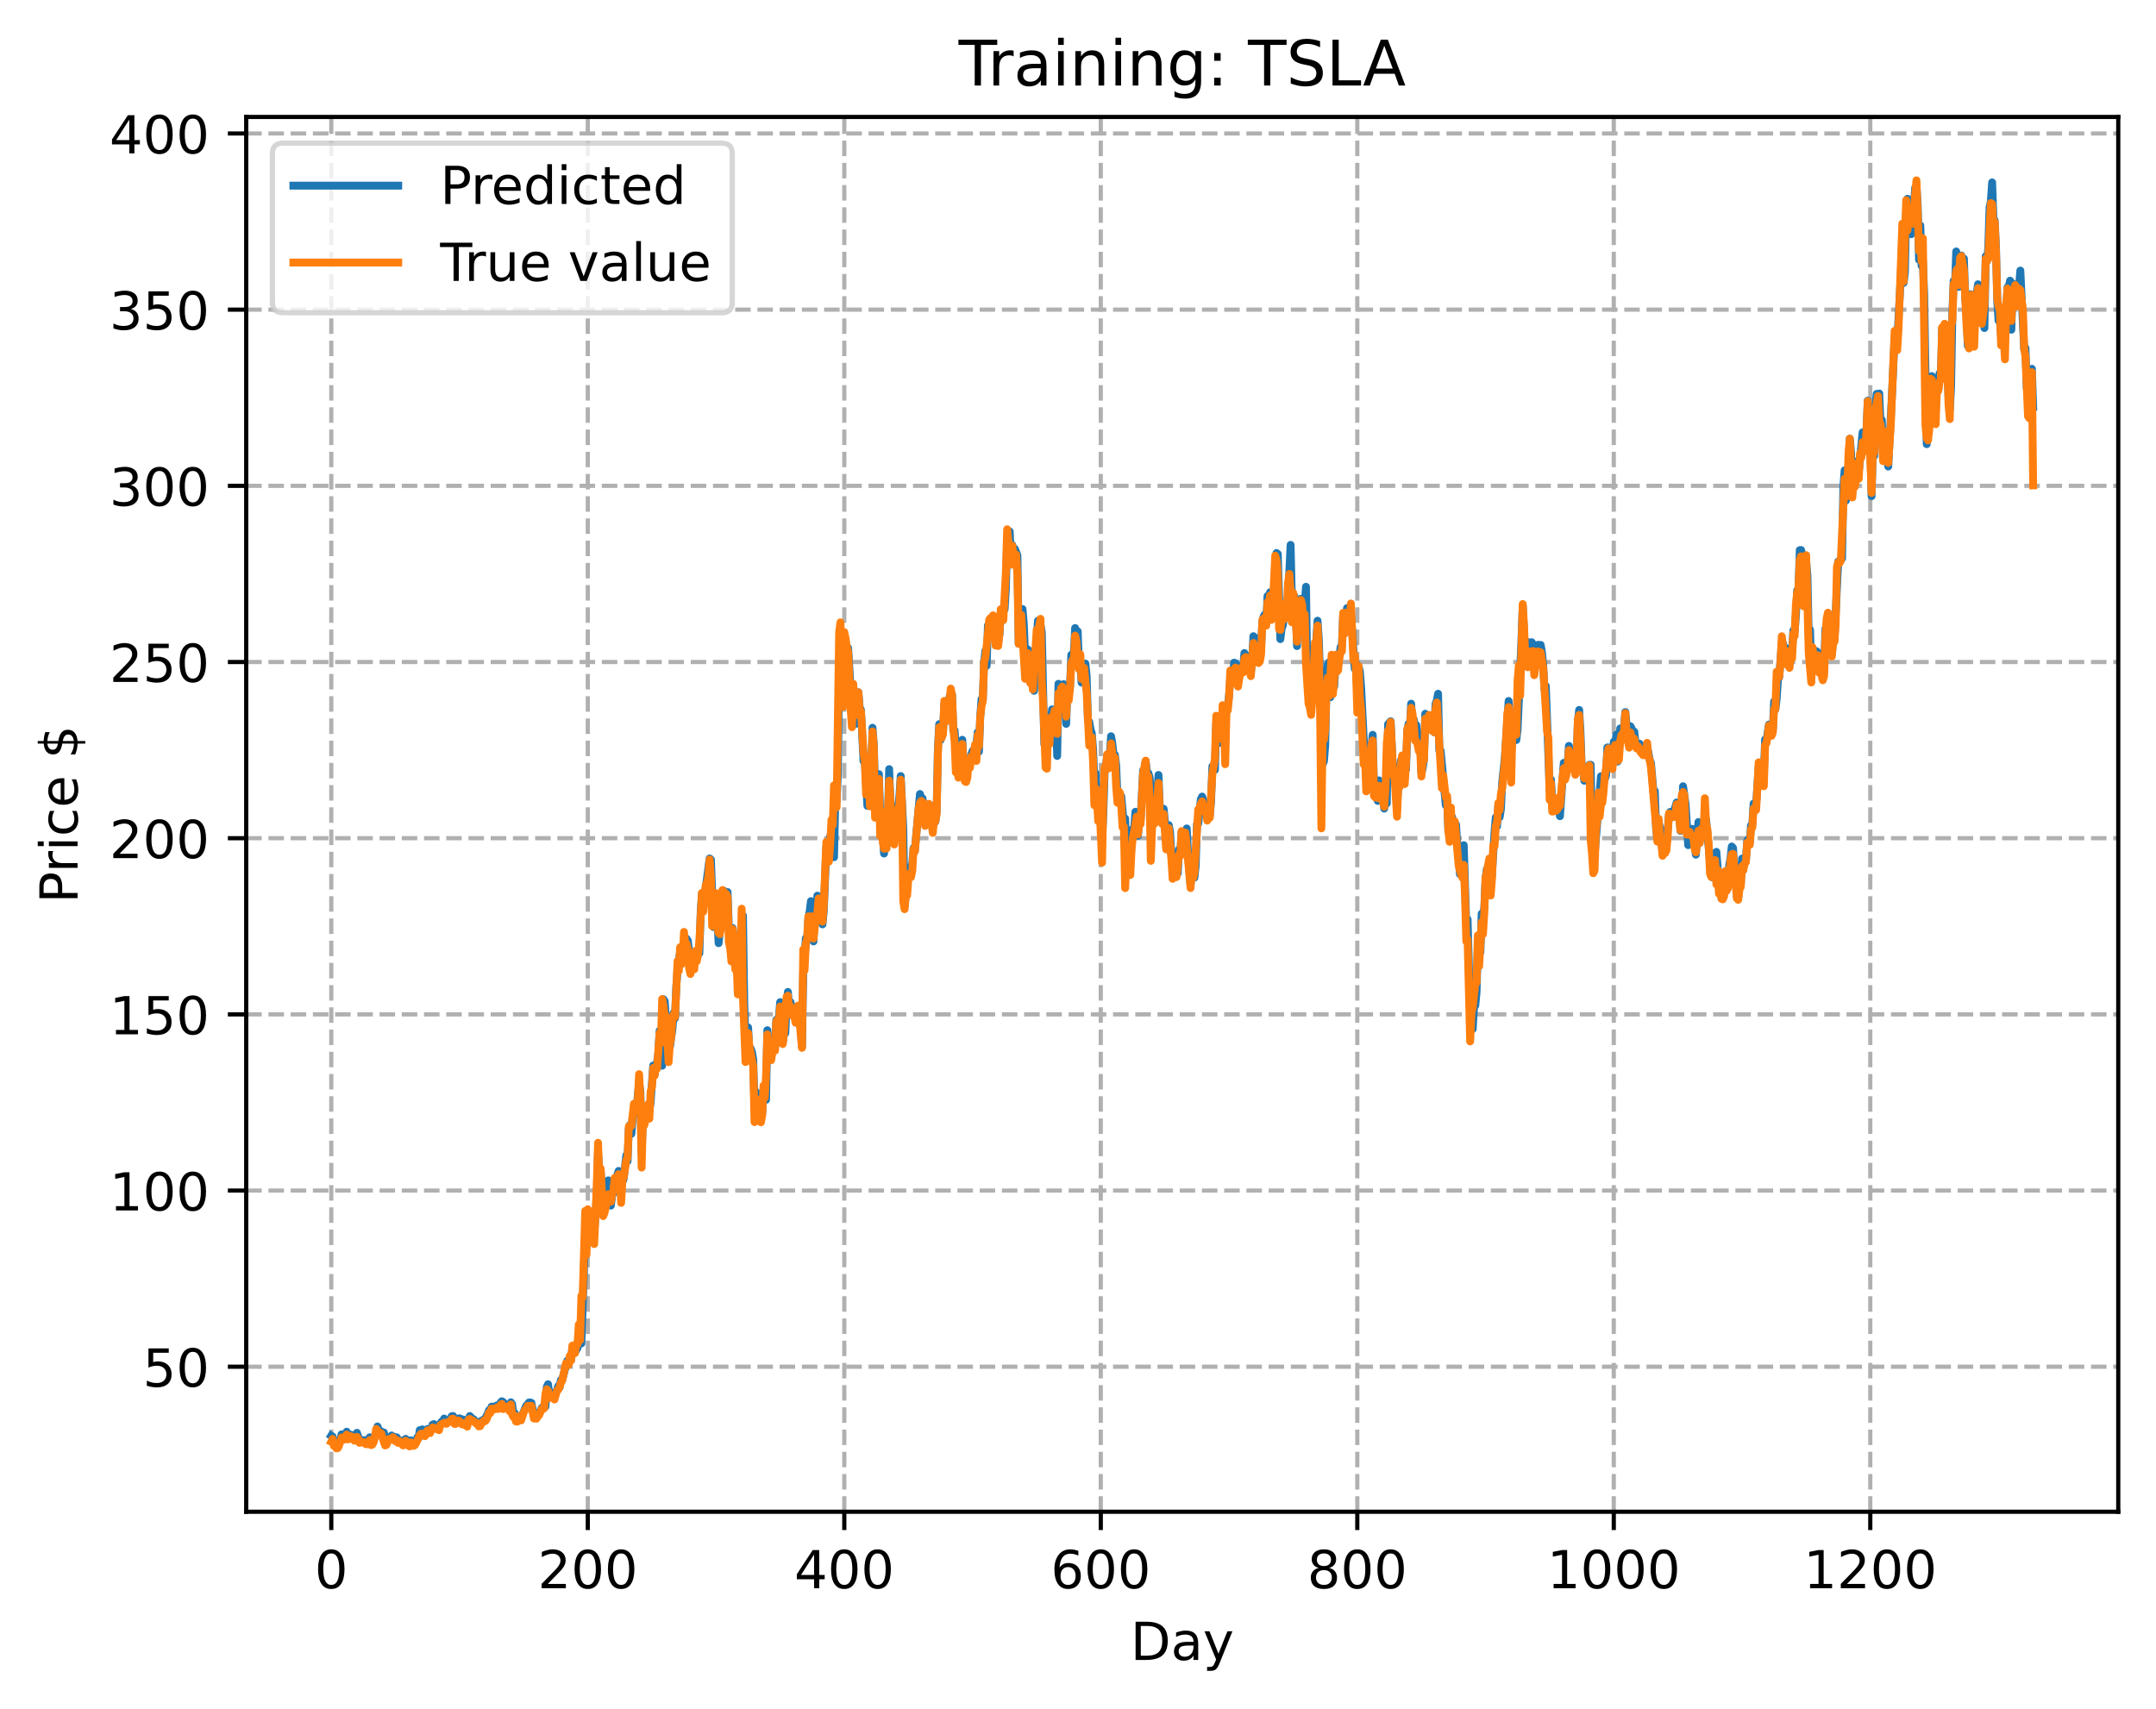 <?xml version="1.0" encoding="utf-8" standalone="no"?>
<!DOCTYPE svg PUBLIC "-//W3C//DTD SVG 1.1//EN"
  "http://www.w3.org/Graphics/SVG/1.1/DTD/svg11.dtd">
<!-- Created with matplotlib (https://matplotlib.org/) -->
<svg height="325.986pt" version="1.1" viewBox="0 0 411.286 325.986" width="411.286pt" xmlns="http://www.w3.org/2000/svg" xmlns:xlink="http://www.w3.org/1999/xlink">
 <defs>
  <style type="text/css">
*{stroke-linecap:butt;stroke-linejoin:round;}
  </style>
 </defs>
 <g id="figure_1">
  <g id="patch_1">
   <path d="M 0 325.986 
L 411.286 325.986 
L 411.286 0 
L 0 0 
z
" style="fill:#ffffff;"/>
  </g>
  <g id="axes_1">
   <g id="patch_2">
    <path d="M 46.966 288.43 
L 404.086 288.43 
L 404.086 22.318 
L 46.966 22.318 
z
" style="fill:#ffffff;"/>
   </g>
   <g id="matplotlib.axis_1">
    <g id="xtick_1">
     <g id="line2d_1">
      <path clip-path="url(#pbaab0a3ee0)" d="M 63.198 288.43 
L 63.198 22.318 
" style="fill:none;stroke:#b0b0b0;stroke-dasharray:2.96,1.28;stroke-dashoffset:0;stroke-width:0.8;"/>
     </g>
     <g id="line2d_2">
      <defs>
       <path d="M 0 0 
L 0 3.5 
" id="m7c57190d6f" style="stroke:#000000;stroke-width:0.8;"/>
      </defs>
      <g>
       <use style="stroke:#000000;stroke-width:0.8;" x="63.198" xlink:href="#m7c57190d6f" y="288.43"/>
      </g>
     </g>
     <g id="text_1">
      <!-- 0 -->
      <defs>
       <path d="M 31.781 66.406 
Q 24.172 66.406 20.328 58.906 
Q 16.5 51.422 16.5 36.375 
Q 16.5 21.391 20.328 13.891 
Q 24.172 6.391 31.781 6.391 
Q 39.453 6.391 43.281 13.891 
Q 47.125 21.391 47.125 36.375 
Q 47.125 51.422 43.281 58.906 
Q 39.453 66.406 31.781 66.406 
z
M 31.781 74.219 
Q 44.047 74.219 50.516 64.516 
Q 56.984 54.828 56.984 36.375 
Q 56.984 17.969 50.516 8.266 
Q 44.047 -1.422 31.781 -1.422 
Q 19.531 -1.422 13.062 8.266 
Q 6.594 17.969 6.594 36.375 
Q 6.594 54.828 13.062 64.516 
Q 19.531 74.219 31.781 74.219 
z
" id="DejaVuSans-48"/>
      </defs>
      <g transform="translate(60.017 303.029)scale(0.1 -0.1)">
       <use xlink:href="#DejaVuSans-48"/>
      </g>
     </g>
    </g>
    <g id="xtick_2">
     <g id="line2d_3">
      <path clip-path="url(#pbaab0a3ee0)" d="M 112.129 288.43 
L 112.129 22.318 
" style="fill:none;stroke:#b0b0b0;stroke-dasharray:2.96,1.28;stroke-dashoffset:0;stroke-width:0.8;"/>
     </g>
     <g id="line2d_4">
      <g>
       <use style="stroke:#000000;stroke-width:0.8;" x="112.129" xlink:href="#m7c57190d6f" y="288.43"/>
      </g>
     </g>
     <g id="text_2">
      <!-- 200 -->
      <defs>
       <path d="M 19.188 8.297 
L 53.609 8.297 
L 53.609 0 
L 7.328 0 
L 7.328 8.297 
Q 12.938 14.109 22.625 23.891 
Q 32.328 33.688 34.812 36.531 
Q 39.547 41.844 41.422 45.531 
Q 43.312 49.219 43.312 52.781 
Q 43.312 58.594 39.234 62.25 
Q 35.156 65.922 28.609 65.922 
Q 23.969 65.922 18.812 64.312 
Q 13.672 62.703 7.812 59.422 
L 7.812 69.391 
Q 13.766 71.781 18.938 73 
Q 24.125 74.219 28.422 74.219 
Q 39.75 74.219 46.484 68.547 
Q 53.219 62.891 53.219 53.422 
Q 53.219 48.922 51.531 44.891 
Q 49.859 40.875 45.406 35.406 
Q 44.188 33.984 37.641 27.219 
Q 31.109 20.453 19.188 8.297 
z
" id="DejaVuSans-50"/>
      </defs>
      <g transform="translate(102.585 303.029)scale(0.1 -0.1)">
       <use xlink:href="#DejaVuSans-50"/>
       <use x="63.623" xlink:href="#DejaVuSans-48"/>
       <use x="127.246" xlink:href="#DejaVuSans-48"/>
      </g>
     </g>
    </g>
    <g id="xtick_3">
     <g id="line2d_5">
      <path clip-path="url(#pbaab0a3ee0)" d="M 161.06 288.43 
L 161.06 22.318 
" style="fill:none;stroke:#b0b0b0;stroke-dasharray:2.96,1.28;stroke-dashoffset:0;stroke-width:0.8;"/>
     </g>
     <g id="line2d_6">
      <g>
       <use style="stroke:#000000;stroke-width:0.8;" x="161.06" xlink:href="#m7c57190d6f" y="288.43"/>
      </g>
     </g>
     <g id="text_3">
      <!-- 400 -->
      <defs>
       <path d="M 37.797 64.312 
L 12.891 25.391 
L 37.797 25.391 
z
M 35.203 72.906 
L 47.609 72.906 
L 47.609 25.391 
L 58.016 25.391 
L 58.016 17.188 
L 47.609 17.188 
L 47.609 0 
L 37.797 0 
L 37.797 17.188 
L 4.891 17.188 
L 4.891 26.703 
z
" id="DejaVuSans-52"/>
      </defs>
      <g transform="translate(151.516 303.029)scale(0.1 -0.1)">
       <use xlink:href="#DejaVuSans-52"/>
       <use x="63.623" xlink:href="#DejaVuSans-48"/>
       <use x="127.246" xlink:href="#DejaVuSans-48"/>
      </g>
     </g>
    </g>
    <g id="xtick_4">
     <g id="line2d_7">
      <path clip-path="url(#pbaab0a3ee0)" d="M 209.99 288.43 
L 209.99 22.318 
" style="fill:none;stroke:#b0b0b0;stroke-dasharray:2.96,1.28;stroke-dashoffset:0;stroke-width:0.8;"/>
     </g>
     <g id="line2d_8">
      <g>
       <use style="stroke:#000000;stroke-width:0.8;" x="209.99" xlink:href="#m7c57190d6f" y="288.43"/>
      </g>
     </g>
     <g id="text_4">
      <!-- 600 -->
      <defs>
       <path d="M 33.016 40.375 
Q 26.375 40.375 22.484 35.828 
Q 18.609 31.297 18.609 23.391 
Q 18.609 15.531 22.484 10.953 
Q 26.375 6.391 33.016 6.391 
Q 39.656 6.391 43.531 10.953 
Q 47.406 15.531 47.406 23.391 
Q 47.406 31.297 43.531 35.828 
Q 39.656 40.375 33.016 40.375 
z
M 52.594 71.297 
L 52.594 62.312 
Q 48.875 64.062 45.094 64.984 
Q 41.312 65.922 37.594 65.922 
Q 27.828 65.922 22.672 59.328 
Q 17.531 52.734 16.797 39.406 
Q 19.672 43.656 24.016 45.922 
Q 28.375 48.188 33.594 48.188 
Q 44.578 48.188 50.953 41.516 
Q 57.328 34.859 57.328 23.391 
Q 57.328 12.156 50.688 5.359 
Q 44.047 -1.422 33.016 -1.422 
Q 20.359 -1.422 13.672 8.266 
Q 6.984 17.969 6.984 36.375 
Q 6.984 53.656 15.188 63.938 
Q 23.391 74.219 37.203 74.219 
Q 40.922 74.219 44.703 73.484 
Q 48.484 72.75 52.594 71.297 
z
" id="DejaVuSans-54"/>
      </defs>
      <g transform="translate(200.446 303.029)scale(0.1 -0.1)">
       <use xlink:href="#DejaVuSans-54"/>
       <use x="63.623" xlink:href="#DejaVuSans-48"/>
       <use x="127.246" xlink:href="#DejaVuSans-48"/>
      </g>
     </g>
    </g>
    <g id="xtick_5">
     <g id="line2d_9">
      <path clip-path="url(#pbaab0a3ee0)" d="M 258.921 288.43 
L 258.921 22.318 
" style="fill:none;stroke:#b0b0b0;stroke-dasharray:2.96,1.28;stroke-dashoffset:0;stroke-width:0.8;"/>
     </g>
     <g id="line2d_10">
      <g>
       <use style="stroke:#000000;stroke-width:0.8;" x="258.921" xlink:href="#m7c57190d6f" y="288.43"/>
      </g>
     </g>
     <g id="text_5">
      <!-- 800 -->
      <defs>
       <path d="M 31.781 34.625 
Q 24.75 34.625 20.719 30.859 
Q 16.703 27.094 16.703 20.516 
Q 16.703 13.922 20.719 10.156 
Q 24.75 6.391 31.781 6.391 
Q 38.812 6.391 42.859 10.172 
Q 46.922 13.969 46.922 20.516 
Q 46.922 27.094 42.891 30.859 
Q 38.875 34.625 31.781 34.625 
z
M 21.922 38.812 
Q 15.578 40.375 12.031 44.719 
Q 8.5 49.078 8.5 55.328 
Q 8.5 64.062 14.719 69.141 
Q 20.953 74.219 31.781 74.219 
Q 42.672 74.219 48.875 69.141 
Q 55.078 64.062 55.078 55.328 
Q 55.078 49.078 51.531 44.719 
Q 48 40.375 41.703 38.812 
Q 48.828 37.156 52.797 32.312 
Q 56.781 27.484 56.781 20.516 
Q 56.781 9.906 50.312 4.234 
Q 43.844 -1.422 31.781 -1.422 
Q 19.734 -1.422 13.25 4.234 
Q 6.781 9.906 6.781 20.516 
Q 6.781 27.484 10.781 32.312 
Q 14.797 37.156 21.922 38.812 
z
M 18.312 54.391 
Q 18.312 48.734 21.844 45.562 
Q 25.391 42.391 31.781 42.391 
Q 38.141 42.391 41.719 45.562 
Q 45.312 48.734 45.312 54.391 
Q 45.312 60.062 41.719 63.234 
Q 38.141 66.406 31.781 66.406 
Q 25.391 66.406 21.844 63.234 
Q 18.312 60.062 18.312 54.391 
z
" id="DejaVuSans-56"/>
      </defs>
      <g transform="translate(249.377 303.029)scale(0.1 -0.1)">
       <use xlink:href="#DejaVuSans-56"/>
       <use x="63.623" xlink:href="#DejaVuSans-48"/>
       <use x="127.246" xlink:href="#DejaVuSans-48"/>
      </g>
     </g>
    </g>
    <g id="xtick_6">
     <g id="line2d_11">
      <path clip-path="url(#pbaab0a3ee0)" d="M 307.851 288.43 
L 307.851 22.318 
" style="fill:none;stroke:#b0b0b0;stroke-dasharray:2.96,1.28;stroke-dashoffset:0;stroke-width:0.8;"/>
     </g>
     <g id="line2d_12">
      <g>
       <use style="stroke:#000000;stroke-width:0.8;" x="307.851" xlink:href="#m7c57190d6f" y="288.43"/>
      </g>
     </g>
     <g id="text_6">
      <!-- 1000 -->
      <defs>
       <path d="M 12.406 8.297 
L 28.516 8.297 
L 28.516 63.922 
L 10.984 60.406 
L 10.984 69.391 
L 28.422 72.906 
L 38.281 72.906 
L 38.281 8.297 
L 54.391 8.297 
L 54.391 0 
L 12.406 0 
z
" id="DejaVuSans-49"/>
      </defs>
      <g transform="translate(295.126 303.029)scale(0.1 -0.1)">
       <use xlink:href="#DejaVuSans-49"/>
       <use x="63.623" xlink:href="#DejaVuSans-48"/>
       <use x="127.246" xlink:href="#DejaVuSans-48"/>
       <use x="190.869" xlink:href="#DejaVuSans-48"/>
      </g>
     </g>
    </g>
    <g id="xtick_7">
     <g id="line2d_13">
      <path clip-path="url(#pbaab0a3ee0)" d="M 356.782 288.43 
L 356.782 22.318 
" style="fill:none;stroke:#b0b0b0;stroke-dasharray:2.96,1.28;stroke-dashoffset:0;stroke-width:0.8;"/>
     </g>
     <g id="line2d_14">
      <g>
       <use style="stroke:#000000;stroke-width:0.8;" x="356.782" xlink:href="#m7c57190d6f" y="288.43"/>
      </g>
     </g>
     <g id="text_7">
      <!-- 1200 -->
      <g transform="translate(344.057 303.029)scale(0.1 -0.1)">
       <use xlink:href="#DejaVuSans-49"/>
       <use x="63.623" xlink:href="#DejaVuSans-50"/>
       <use x="127.246" xlink:href="#DejaVuSans-48"/>
       <use x="190.869" xlink:href="#DejaVuSans-48"/>
      </g>
     </g>
    </g>
    <g id="text_8">
     <!-- Day -->
     <defs>
      <path d="M 19.672 64.797 
L 19.672 8.109 
L 31.594 8.109 
Q 46.688 8.109 53.688 14.938 
Q 60.688 21.781 60.688 36.531 
Q 60.688 51.172 53.688 57.984 
Q 46.688 64.797 31.594 64.797 
z
M 9.812 72.906 
L 30.078 72.906 
Q 51.266 72.906 61.172 64.094 
Q 71.094 55.281 71.094 36.531 
Q 71.094 17.672 61.125 8.828 
Q 51.172 0 30.078 0 
L 9.812 0 
z
" id="DejaVuSans-68"/>
      <path d="M 34.281 27.484 
Q 23.391 27.484 19.188 25 
Q 14.984 22.516 14.984 16.5 
Q 14.984 11.719 18.141 8.906 
Q 21.297 6.109 26.703 6.109 
Q 34.188 6.109 38.703 11.406 
Q 43.219 16.703 43.219 25.484 
L 43.219 27.484 
z
M 52.203 31.203 
L 52.203 0 
L 43.219 0 
L 43.219 8.297 
Q 40.141 3.328 35.547 0.953 
Q 30.953 -1.422 24.312 -1.422 
Q 15.922 -1.422 10.953 3.297 
Q 6 8.016 6 15.922 
Q 6 25.141 12.172 29.828 
Q 18.359 34.516 30.609 34.516 
L 43.219 34.516 
L 43.219 35.406 
Q 43.219 41.609 39.141 45 
Q 35.062 48.391 27.688 48.391 
Q 23 48.391 18.547 47.266 
Q 14.109 46.141 10.016 43.891 
L 10.016 52.203 
Q 14.938 54.109 19.578 55.047 
Q 24.219 56 28.609 56 
Q 40.484 56 46.344 49.844 
Q 52.203 43.703 52.203 31.203 
z
" id="DejaVuSans-97"/>
      <path d="M 32.172 -5.078 
Q 28.375 -14.844 24.75 -17.812 
Q 21.141 -20.797 15.094 -20.797 
L 7.906 -20.797 
L 7.906 -13.281 
L 13.188 -13.281 
Q 16.891 -13.281 18.938 -11.516 
Q 21 -9.766 23.484 -3.219 
L 25.094 0.875 
L 2.984 54.688 
L 12.5 54.688 
L 29.594 11.922 
L 46.688 54.688 
L 56.203 54.688 
z
" id="DejaVuSans-121"/>
     </defs>
     <g transform="translate(215.652 316.707)scale(0.1 -0.1)">
      <use xlink:href="#DejaVuSans-68"/>
      <use x="77.002" xlink:href="#DejaVuSans-97"/>
      <use x="138.281" xlink:href="#DejaVuSans-121"/>
     </g>
    </g>
   </g>
   <g id="matplotlib.axis_2">
    <g id="ytick_1">
     <g id="line2d_15">
      <path clip-path="url(#pbaab0a3ee0)" d="M 46.966 260.764 
L 404.086 260.764 
" style="fill:none;stroke:#b0b0b0;stroke-dasharray:2.96,1.28;stroke-dashoffset:0;stroke-width:0.8;"/>
     </g>
     <g id="line2d_16">
      <defs>
       <path d="M 0 0 
L -3.5 0 
" id="m5c2d2bc4da" style="stroke:#000000;stroke-width:0.8;"/>
      </defs>
      <g>
       <use style="stroke:#000000;stroke-width:0.8;" x="46.966" xlink:href="#m5c2d2bc4da" y="260.764"/>
      </g>
     </g>
     <g id="text_9">
      <!-- 50 -->
      <defs>
       <path d="M 10.797 72.906 
L 49.516 72.906 
L 49.516 64.594 
L 19.828 64.594 
L 19.828 46.734 
Q 21.969 47.469 24.109 47.828 
Q 26.266 48.188 28.422 48.188 
Q 40.625 48.188 47.75 41.5 
Q 54.891 34.812 54.891 23.391 
Q 54.891 11.625 47.562 5.094 
Q 40.234 -1.422 26.906 -1.422 
Q 22.312 -1.422 17.547 -0.641 
Q 12.797 0.141 7.719 1.703 
L 7.719 11.625 
Q 12.109 9.234 16.797 8.062 
Q 21.484 6.891 26.703 6.891 
Q 35.156 6.891 40.078 11.328 
Q 45.016 15.766 45.016 23.391 
Q 45.016 31 40.078 35.438 
Q 35.156 39.891 26.703 39.891 
Q 22.75 39.891 18.812 39.016 
Q 14.891 38.141 10.797 36.281 
z
" id="DejaVuSans-53"/>
      </defs>
      <g transform="translate(27.241 264.563)scale(0.1 -0.1)">
       <use xlink:href="#DejaVuSans-53"/>
       <use x="63.623" xlink:href="#DejaVuSans-48"/>
      </g>
     </g>
    </g>
    <g id="ytick_2">
     <g id="line2d_17">
      <path clip-path="url(#pbaab0a3ee0)" d="M 46.966 227.15 
L 404.086 227.15 
" style="fill:none;stroke:#b0b0b0;stroke-dasharray:2.96,1.28;stroke-dashoffset:0;stroke-width:0.8;"/>
     </g>
     <g id="line2d_18">
      <g>
       <use style="stroke:#000000;stroke-width:0.8;" x="46.966" xlink:href="#m5c2d2bc4da" y="227.15"/>
      </g>
     </g>
     <g id="text_10">
      <!-- 100 -->
      <g transform="translate(20.878 230.949)scale(0.1 -0.1)">
       <use xlink:href="#DejaVuSans-49"/>
       <use x="63.623" xlink:href="#DejaVuSans-48"/>
       <use x="127.246" xlink:href="#DejaVuSans-48"/>
      </g>
     </g>
    </g>
    <g id="ytick_3">
     <g id="line2d_19">
      <path clip-path="url(#pbaab0a3ee0)" d="M 46.966 193.536 
L 404.086 193.536 
" style="fill:none;stroke:#b0b0b0;stroke-dasharray:2.96,1.28;stroke-dashoffset:0;stroke-width:0.8;"/>
     </g>
     <g id="line2d_20">
      <g>
       <use style="stroke:#000000;stroke-width:0.8;" x="46.966" xlink:href="#m5c2d2bc4da" y="193.536"/>
      </g>
     </g>
     <g id="text_11">
      <!-- 150 -->
      <g transform="translate(20.878 197.335)scale(0.1 -0.1)">
       <use xlink:href="#DejaVuSans-49"/>
       <use x="63.623" xlink:href="#DejaVuSans-53"/>
       <use x="127.246" xlink:href="#DejaVuSans-48"/>
      </g>
     </g>
    </g>
    <g id="ytick_4">
     <g id="line2d_21">
      <path clip-path="url(#pbaab0a3ee0)" d="M 46.966 159.922 
L 404.086 159.922 
" style="fill:none;stroke:#b0b0b0;stroke-dasharray:2.96,1.28;stroke-dashoffset:0;stroke-width:0.8;"/>
     </g>
     <g id="line2d_22">
      <g>
       <use style="stroke:#000000;stroke-width:0.8;" x="46.966" xlink:href="#m5c2d2bc4da" y="159.922"/>
      </g>
     </g>
     <g id="text_12">
      <!-- 200 -->
      <g transform="translate(20.878 163.721)scale(0.1 -0.1)">
       <use xlink:href="#DejaVuSans-50"/>
       <use x="63.623" xlink:href="#DejaVuSans-48"/>
       <use x="127.246" xlink:href="#DejaVuSans-48"/>
      </g>
     </g>
    </g>
    <g id="ytick_5">
     <g id="line2d_23">
      <path clip-path="url(#pbaab0a3ee0)" d="M 46.966 126.308 
L 404.086 126.308 
" style="fill:none;stroke:#b0b0b0;stroke-dasharray:2.96,1.28;stroke-dashoffset:0;stroke-width:0.8;"/>
     </g>
     <g id="line2d_24">
      <g>
       <use style="stroke:#000000;stroke-width:0.8;" x="46.966" xlink:href="#m5c2d2bc4da" y="126.308"/>
      </g>
     </g>
     <g id="text_13">
      <!-- 250 -->
      <g transform="translate(20.878 130.107)scale(0.1 -0.1)">
       <use xlink:href="#DejaVuSans-50"/>
       <use x="63.623" xlink:href="#DejaVuSans-53"/>
       <use x="127.246" xlink:href="#DejaVuSans-48"/>
      </g>
     </g>
    </g>
    <g id="ytick_6">
     <g id="line2d_25">
      <path clip-path="url(#pbaab0a3ee0)" d="M 46.966 92.694 
L 404.086 92.694 
" style="fill:none;stroke:#b0b0b0;stroke-dasharray:2.96,1.28;stroke-dashoffset:0;stroke-width:0.8;"/>
     </g>
     <g id="line2d_26">
      <g>
       <use style="stroke:#000000;stroke-width:0.8;" x="46.966" xlink:href="#m5c2d2bc4da" y="92.694"/>
      </g>
     </g>
     <g id="text_14">
      <!-- 300 -->
      <defs>
       <path d="M 40.578 39.312 
Q 47.656 37.797 51.625 33 
Q 55.609 28.219 55.609 21.188 
Q 55.609 10.406 48.188 4.484 
Q 40.766 -1.422 27.094 -1.422 
Q 22.516 -1.422 17.656 -0.516 
Q 12.797 0.391 7.625 2.203 
L 7.625 11.719 
Q 11.719 9.328 16.594 8.109 
Q 21.484 6.891 26.812 6.891 
Q 36.078 6.891 40.938 10.547 
Q 45.797 14.203 45.797 21.188 
Q 45.797 27.641 41.281 31.266 
Q 36.766 34.906 28.719 34.906 
L 20.219 34.906 
L 20.219 43.016 
L 29.109 43.016 
Q 36.375 43.016 40.234 45.922 
Q 44.094 48.828 44.094 54.297 
Q 44.094 59.906 40.109 62.906 
Q 36.141 65.922 28.719 65.922 
Q 24.656 65.922 20.016 65.031 
Q 15.375 64.156 9.812 62.312 
L 9.812 71.094 
Q 15.438 72.656 20.344 73.438 
Q 25.25 74.219 29.594 74.219 
Q 40.828 74.219 47.359 69.109 
Q 53.906 64.016 53.906 55.328 
Q 53.906 49.266 50.438 45.094 
Q 46.969 40.922 40.578 39.312 
z
" id="DejaVuSans-51"/>
      </defs>
      <g transform="translate(20.878 96.493)scale(0.1 -0.1)">
       <use xlink:href="#DejaVuSans-51"/>
       <use x="63.623" xlink:href="#DejaVuSans-48"/>
       <use x="127.246" xlink:href="#DejaVuSans-48"/>
      </g>
     </g>
    </g>
    <g id="ytick_7">
     <g id="line2d_27">
      <path clip-path="url(#pbaab0a3ee0)" d="M 46.966 59.08 
L 404.086 59.08 
" style="fill:none;stroke:#b0b0b0;stroke-dasharray:2.96,1.28;stroke-dashoffset:0;stroke-width:0.8;"/>
     </g>
     <g id="line2d_28">
      <g>
       <use style="stroke:#000000;stroke-width:0.8;" x="46.966" xlink:href="#m5c2d2bc4da" y="59.08"/>
      </g>
     </g>
     <g id="text_15">
      <!-- 350 -->
      <g transform="translate(20.878 62.879)scale(0.1 -0.1)">
       <use xlink:href="#DejaVuSans-51"/>
       <use x="63.623" xlink:href="#DejaVuSans-53"/>
       <use x="127.246" xlink:href="#DejaVuSans-48"/>
      </g>
     </g>
    </g>
    <g id="ytick_8">
     <g id="line2d_29">
      <path clip-path="url(#pbaab0a3ee0)" d="M 46.966 25.466 
L 404.086 25.466 
" style="fill:none;stroke:#b0b0b0;stroke-dasharray:2.96,1.28;stroke-dashoffset:0;stroke-width:0.8;"/>
     </g>
     <g id="line2d_30">
      <g>
       <use style="stroke:#000000;stroke-width:0.8;" x="46.966" xlink:href="#m5c2d2bc4da" y="25.466"/>
      </g>
     </g>
     <g id="text_16">
      <!-- 400 -->
      <g transform="translate(20.878 29.265)scale(0.1 -0.1)">
       <use xlink:href="#DejaVuSans-52"/>
       <use x="63.623" xlink:href="#DejaVuSans-48"/>
       <use x="127.246" xlink:href="#DejaVuSans-48"/>
      </g>
     </g>
    </g>
    <g id="text_17">
     <!-- Price $ -->
     <defs>
      <path d="M 19.672 64.797 
L 19.672 37.406 
L 32.078 37.406 
Q 38.969 37.406 42.719 40.969 
Q 46.484 44.531 46.484 51.125 
Q 46.484 57.672 42.719 61.234 
Q 38.969 64.797 32.078 64.797 
z
M 9.812 72.906 
L 32.078 72.906 
Q 44.344 72.906 50.609 67.359 
Q 56.891 61.812 56.891 51.125 
Q 56.891 40.328 50.609 34.812 
Q 44.344 29.297 32.078 29.297 
L 19.672 29.297 
L 19.672 0 
L 9.812 0 
z
" id="DejaVuSans-80"/>
      <path d="M 41.109 46.297 
Q 39.594 47.172 37.812 47.578 
Q 36.031 48 33.891 48 
Q 26.266 48 22.188 43.047 
Q 18.109 38.094 18.109 28.812 
L 18.109 0 
L 9.078 0 
L 9.078 54.688 
L 18.109 54.688 
L 18.109 46.188 
Q 20.953 51.172 25.484 53.578 
Q 30.031 56 36.531 56 
Q 37.453 56 38.578 55.875 
Q 39.703 55.766 41.062 55.516 
z
" id="DejaVuSans-114"/>
      <path d="M 9.422 54.688 
L 18.406 54.688 
L 18.406 0 
L 9.422 0 
z
M 9.422 75.984 
L 18.406 75.984 
L 18.406 64.594 
L 9.422 64.594 
z
" id="DejaVuSans-105"/>
      <path d="M 48.781 52.594 
L 48.781 44.188 
Q 44.969 46.297 41.141 47.344 
Q 37.312 48.391 33.406 48.391 
Q 24.656 48.391 19.812 42.844 
Q 14.984 37.312 14.984 27.297 
Q 14.984 17.281 19.812 11.734 
Q 24.656 6.203 33.406 6.203 
Q 37.312 6.203 41.141 7.25 
Q 44.969 8.297 48.781 10.406 
L 48.781 2.094 
Q 45.016 0.344 40.984 -0.531 
Q 36.969 -1.422 32.422 -1.422 
Q 20.062 -1.422 12.781 6.344 
Q 5.516 14.109 5.516 27.297 
Q 5.516 40.672 12.859 48.328 
Q 20.219 56 33.016 56 
Q 37.156 56 41.109 55.141 
Q 45.062 54.297 48.781 52.594 
z
" id="DejaVuSans-99"/>
      <path d="M 56.203 29.594 
L 56.203 25.203 
L 14.891 25.203 
Q 15.484 15.922 20.484 11.062 
Q 25.484 6.203 34.422 6.203 
Q 39.594 6.203 44.453 7.469 
Q 49.312 8.734 54.109 11.281 
L 54.109 2.781 
Q 49.266 0.734 44.188 -0.344 
Q 39.109 -1.422 33.891 -1.422 
Q 20.797 -1.422 13.156 6.188 
Q 5.516 13.812 5.516 26.812 
Q 5.516 40.234 12.766 48.109 
Q 20.016 56 32.328 56 
Q 43.359 56 49.781 48.891 
Q 56.203 41.797 56.203 29.594 
z
M 47.219 32.234 
Q 47.125 39.594 43.094 43.984 
Q 39.062 48.391 32.422 48.391 
Q 24.906 48.391 20.391 44.141 
Q 15.875 39.891 15.188 32.172 
z
" id="DejaVuSans-101"/>
      <path id="DejaVuSans-32"/>
      <path d="M 33.797 -14.703 
L 28.906 -14.703 
L 28.859 0 
Q 23.734 0.094 18.609 1.188 
Q 13.484 2.297 8.297 4.5 
L 8.297 13.281 
Q 13.281 10.156 18.375 8.562 
Q 23.484 6.984 28.906 6.938 
L 28.906 29.203 
Q 18.109 30.953 13.203 35.156 
Q 8.297 39.359 8.297 46.688 
Q 8.297 54.641 13.625 59.219 
Q 18.953 63.812 28.906 64.5 
L 28.906 75.984 
L 33.797 75.984 
L 33.797 64.656 
Q 38.328 64.453 42.578 63.688 
Q 46.828 62.938 50.875 61.625 
L 50.875 53.078 
Q 46.828 55.125 42.547 56.25 
Q 38.281 57.375 33.797 57.562 
L 33.797 36.719 
Q 44.875 35.016 50.094 30.609 
Q 55.328 26.219 55.328 18.609 
Q 55.328 10.359 49.781 5.594 
Q 44.234 0.828 33.797 0.094 
z
M 28.906 37.594 
L 28.906 57.625 
Q 23.25 56.984 20.266 54.391 
Q 17.281 51.812 17.281 47.516 
Q 17.281 43.312 20.031 40.969 
Q 22.797 38.625 28.906 37.594 
z
M 33.797 28.219 
L 33.797 7.078 
Q 39.984 7.906 43.141 10.594 
Q 46.297 13.281 46.297 17.672 
Q 46.297 21.969 43.281 24.5 
Q 40.281 27.047 33.797 28.219 
z
" id="DejaVuSans-36"/>
     </defs>
     <g transform="translate(14.798 172.342)rotate(-90)scale(0.1 -0.1)">
      <use xlink:href="#DejaVuSans-80"/>
      <use x="58.553" xlink:href="#DejaVuSans-114"/>
      <use x="99.666" xlink:href="#DejaVuSans-105"/>
      <use x="127.449" xlink:href="#DejaVuSans-99"/>
      <use x="182.43" xlink:href="#DejaVuSans-101"/>
      <use x="243.953" xlink:href="#DejaVuSans-32"/>
      <use x="275.74" xlink:href="#DejaVuSans-36"/>
     </g>
    </g>
   </g>
   <g id="line2d_31">
    <path clip-path="url(#pbaab0a3ee0)" d="M 63.198 273.928 
L 63.443 274.079 
L 63.688 275.242 
L 63.932 275.381 
L 64.177 275.795 
L 64.422 275.968 
L 64.911 274.789 
L 65.156 273.667 
L 65.4 274.169 
L 65.645 274.214 
L 65.89 273.918 
L 66.134 273.163 
L 66.379 274.069 
L 66.623 274.271 
L 66.868 273.728 
L 67.113 273.808 
L 67.602 274.402 
L 68.091 273.373 
L 68.581 274.845 
L 68.825 274.69 
L 69.315 274.834 
L 69.559 274.76 
L 70.049 275.12 
L 70.538 274.222 
L 70.783 275.382 
L 71.027 275.241 
L 71.272 274.905 
L 71.761 273.525 
L 72.006 272.16 
L 72.251 272.777 
L 72.495 273.025 
L 72.74 273.114 
L 72.984 273.66 
L 73.229 273.313 
L 73.474 275.112 
L 73.718 275.344 
L 74.208 274.225 
L 74.452 274.266 
L 74.697 273.883 
L 74.942 274.153 
L 75.186 274.115 
L 75.431 274.419 
L 75.676 274.227 
L 75.92 274.748 
L 76.41 274.817 
L 76.899 275.465 
L 77.388 274.525 
L 77.878 275.205 
L 78.122 275.143 
L 78.367 274.805 
L 78.611 275.376 
L 79.101 275.44 
L 79.345 274.993 
L 79.59 274.267 
L 79.835 274.422 
L 80.079 272.851 
L 80.324 272.932 
L 80.569 272.719 
L 80.813 272.832 
L 81.058 273.453 
L 81.547 272.65 
L 81.792 272.773 
L 82.037 273.133 
L 82.526 271.805 
L 82.771 271.707 
L 83.26 272.259 
L 83.505 272.183 
L 83.749 272.25 
L 83.994 271.59 
L 84.239 271.251 
L 84.483 271.151 
L 84.728 270.65 
L 84.972 271.056 
L 85.217 271.205 
L 85.706 270.915 
L 85.951 270.651 
L 86.196 270.193 
L 86.44 270.172 
L 86.685 271.194 
L 86.93 271.144 
L 87.174 270.761 
L 87.664 270.603 
L 87.908 270.709 
L 88.153 270.983 
L 88.398 270.831 
L 88.642 271.236 
L 88.887 271.209 
L 89.132 271.495 
L 89.376 271.123 
L 89.621 270.166 
L 90.11 270.724 
L 90.355 270.771 
L 90.599 271.181 
L 91.089 271.304 
L 91.333 271.698 
L 91.578 271.513 
L 91.823 271.096 
L 92.557 270.665 
L 93.046 269.709 
L 93.291 269.059 
L 93.535 269.019 
L 93.78 268.375 
L 94.025 268.373 
L 94.269 268.646 
L 94.514 268.662 
L 94.759 268.156 
L 95.003 268.47 
L 95.248 268.258 
L 95.493 267.592 
L 95.737 267.349 
L 95.982 267.489 
L 96.471 268.358 
L 96.716 268.029 
L 96.96 268.094 
L 97.205 268.888 
L 97.45 267.55 
L 97.694 267.891 
L 97.939 270.035 
L 98.184 269.605 
L 98.428 270.62 
L 98.673 270.685 
L 98.918 270.255 
L 99.407 270.529 
L 100.386 268.187 
L 100.63 268.014 
L 100.875 267.608 
L 101.12 267.563 
L 101.364 267.653 
L 101.854 270.041 
L 102.343 270.237 
L 102.587 269.708 
L 102.832 269.632 
L 103.077 269.258 
L 103.321 268.662 
L 103.811 268.217 
L 104.055 268.369 
L 104.3 264.616 
L 104.545 264.103 
L 104.789 266.14 
L 105.034 265.691 
L 105.279 266.032 
L 105.523 265.784 
L 105.768 266.573 
L 106.502 264.444 
L 106.747 264.723 
L 106.991 263.31 
L 107.236 263.294 
L 108.215 259.623 
L 108.459 259.96 
L 108.704 258.99 
L 108.948 259.436 
L 109.193 257.119 
L 109.682 258.02 
L 110.172 257.189 
L 110.416 254.075 
L 110.661 256.387 
L 110.906 256.325 
L 111.395 242.477 
L 111.64 235.314 
L 111.884 237.967 
L 112.129 236.917 
L 112.374 232.018 
L 112.618 232.499 
L 112.863 233.472 
L 113.108 234.933 
L 113.352 235.125 
L 113.842 228.599 
L 114.086 219.918 
L 114.331 223.404 
L 114.575 223.198 
L 115.065 231.297 
L 115.309 229.938 
L 115.554 229.61 
L 115.799 228.325 
L 116.043 225.207 
L 116.288 226.403 
L 116.533 230.024 
L 116.777 227.995 
L 117.022 227.68 
L 117.756 224.268 
L 118.001 223.408 
L 118.245 225.946 
L 118.49 226.71 
L 118.735 225.501 
L 118.979 224.889 
L 119.469 220.425 
L 119.713 221.556 
L 119.958 215.276 
L 120.203 214.606 
L 120.447 216.325 
L 120.692 213.18 
L 121.181 210.925 
L 121.426 211.602 
L 121.915 206.595 
L 122.16 208.259 
L 122.404 220.038 
L 122.649 212.854 
L 122.894 213.585 
L 123.138 213.287 
L 123.383 211.404 
L 123.628 211.201 
L 123.872 211.878 
L 124.117 210.296 
L 124.606 203.296 
L 124.851 205.149 
L 125.096 203.5 
L 125.34 202.657 
L 125.585 201.079 
L 125.83 196.66 
L 126.074 198.212 
L 126.319 203.333 
L 126.563 190.637 
L 126.808 191.036 
L 127.053 194.751 
L 127.297 195.937 
L 127.542 199.918 
L 127.787 199.758 
L 128.276 196.334 
L 128.521 193.239 
L 128.765 194.294 
L 129.01 188.239 
L 129.255 185.06 
L 129.744 181.573 
L 130.233 182.18 
L 130.478 180.218 
L 130.723 180.218 
L 130.967 179.088 
L 131.212 179.472 
L 131.457 181.446 
L 131.701 185.524 
L 131.946 181.783 
L 132.191 183.708 
L 132.435 182.822 
L 132.68 182.388 
L 132.924 181.708 
L 133.169 181.924 
L 133.414 181.889 
L 133.658 174.221 
L 133.903 170.528 
L 134.148 172.011 
L 134.392 171.106 
L 135.371 163.789 
L 135.616 164.001 
L 136.105 176.878 
L 136.35 171.698 
L 136.594 170.546 
L 137.084 179.949 
L 138.062 169.942 
L 138.307 170.132 
L 138.551 170.625 
L 138.796 170.204 
L 139.041 177.325 
L 139.285 178.011 
L 139.53 182.622 
L 139.775 177.073 
L 140.019 179.372 
L 140.264 183.889 
L 140.509 182.785 
L 140.753 186.243 
L 140.998 185.862 
L 141.243 184.45 
L 141.487 175.97 
L 141.732 174.697 
L 141.977 191.541 
L 142.221 198.77 
L 142.466 200.025 
L 142.711 196.028 
L 142.955 200.557 
L 143.2 200.055 
L 143.445 200.703 
L 143.689 202.13 
L 143.934 211.065 
L 144.178 208.293 
L 144.423 211.473 
L 144.668 211.051 
L 145.157 212.023 
L 145.402 212.278 
L 145.646 208.153 
L 145.891 207.852 
L 146.136 209.839 
L 146.38 196.555 
L 146.625 200.001 
L 146.87 199.153 
L 147.114 201.127 
L 147.359 198.492 
L 147.604 198.094 
L 147.848 199.714 
L 148.093 194.59 
L 148.582 194.203 
L 148.827 191.202 
L 149.072 194.13 
L 149.316 198.888 
L 149.561 197.262 
L 149.806 197.118 
L 150.05 192.003 
L 150.295 189.259 
L 150.539 192.078 
L 150.784 191.169 
L 151.029 192.474 
L 151.518 193.071 
L 151.763 194.783 
L 152.252 191.932 
L 152.497 194.395 
L 152.741 195.563 
L 152.986 199.726 
L 153.231 185.585 
L 153.475 183.447 
L 153.72 179.018 
L 153.965 179.488 
L 154.209 175.13 
L 154.454 173.901 
L 154.699 171.927 
L 155.188 179.618 
L 155.433 173.816 
L 155.677 175.932 
L 155.922 170.886 
L 156.166 171.772 
L 156.411 174.622 
L 156.656 173.491 
L 156.9 176.359 
L 157.145 173.801 
L 157.634 161.768 
L 157.879 161.676 
L 158.124 162.458 
L 158.368 159.542 
L 158.613 160.548 
L 158.858 156.891 
L 159.102 163.551 
L 159.347 152.392 
L 159.592 152.874 
L 159.836 147.548 
L 160.081 127.033 
L 160.326 124.248 
L 160.57 124.219 
L 160.815 129.348 
L 161.304 122.569 
L 161.549 124.089 
L 161.794 123.651 
L 162.527 135.726 
L 162.772 130.878 
L 163.017 133.616 
L 163.261 138.106 
L 163.506 135.989 
L 163.751 132.078 
L 163.995 134.98 
L 164.24 135.456 
L 164.729 145.219 
L 164.974 145.02 
L 165.463 153.752 
L 165.708 150.446 
L 165.953 153.105 
L 166.197 147.631 
L 166.442 138.854 
L 166.687 142.082 
L 166.931 150.694 
L 167.176 153.642 
L 167.421 148.502 
L 167.665 147.702 
L 167.91 156.079 
L 168.154 156.235 
L 168.644 162.847 
L 168.888 159.507 
L 169.133 160.192 
L 169.378 156.169 
L 169.622 146.748 
L 169.867 153.705 
L 170.112 153.736 
L 170.356 158.889 
L 170.601 159.913 
L 170.846 154.422 
L 171.09 153.829 
L 171.335 153.934 
L 171.58 151.794 
L 171.824 148.06 
L 172.314 158.035 
L 172.558 172.928 
L 173.292 165.837 
L 173.537 165.425 
L 173.782 166.747 
L 174.026 164.78 
L 174.271 161.801 
L 174.515 162.273 
L 175.494 151.489 
L 175.739 152.322 
L 175.983 152.308 
L 176.473 155.96 
L 176.717 155.79 
L 176.962 156.439 
L 177.207 154.534 
L 177.451 153.726 
L 177.941 157.574 
L 178.185 156.144 
L 178.43 156.782 
L 178.675 154.886 
L 178.919 142.836 
L 179.164 138.164 
L 179.409 141.217 
L 179.653 140.556 
L 179.898 139.425 
L 180.142 134.369 
L 180.387 137.578 
L 180.632 134.493 
L 180.876 135.34 
L 181.121 133.035 
L 181.366 132.33 
L 181.61 132.536 
L 181.855 139.36 
L 182.1 139.343 
L 182.589 146.197 
L 182.834 143.555 
L 183.078 145.993 
L 183.323 146.875 
L 183.568 141.147 
L 183.812 145.891 
L 184.302 148.573 
L 184.546 145.652 
L 184.791 145.318 
L 185.036 145.941 
L 185.28 143.987 
L 185.525 143.275 
L 185.77 143.258 
L 186.014 142.452 
L 186.259 142.302 
L 186.503 139.724 
L 186.748 143.405 
L 186.993 136.761 
L 187.237 133.378 
L 187.482 133.479 
L 187.727 126.444 
L 187.971 124.166 
L 188.216 127.026 
L 188.461 119.327 
L 188.95 118.819 
L 189.195 118.01 
L 189.439 117.602 
L 189.684 118.981 
L 189.929 121.068 
L 190.418 122.602 
L 190.663 120.983 
L 190.907 117.09 
L 191.152 117.715 
L 191.397 116.645 
L 191.641 116.249 
L 191.886 112.338 
L 192.13 102.723 
L 192.375 104.829 
L 192.62 101.402 
L 192.864 107.255 
L 193.109 103.98 
L 193.354 106.491 
L 193.598 104.713 
L 194.088 105.942 
L 194.332 122.818 
L 194.577 117.858 
L 194.822 117.55 
L 195.066 116.209 
L 195.311 119.135 
L 195.556 125.286 
L 195.8 124.947 
L 196.045 123.899 
L 196.29 127.402 
L 196.534 127.606 
L 196.779 128.484 
L 197.268 131.803 
L 197.513 124.442 
L 197.758 122.018 
L 198.002 118.43 
L 198.247 119.005 
L 198.491 119.2 
L 198.736 120.636 
L 199.225 142.017 
L 199.715 138.963 
L 199.959 141.262 
L 200.204 140.499 
L 200.449 138.568 
L 200.693 135.355 
L 200.938 138.087 
L 201.183 135.353 
L 201.427 135.301 
L 201.672 144.231 
L 201.917 130.467 
L 202.161 133.454 
L 202.406 133.225 
L 202.651 131.066 
L 202.895 130.534 
L 203.14 132.937 
L 203.385 138.109 
L 203.629 131.357 
L 203.874 132.101 
L 204.118 131.047 
L 204.363 124.943 
L 204.608 126.266 
L 204.852 124.506 
L 205.097 119.827 
L 205.342 122.984 
L 205.586 120.453 
L 205.831 127.003 
L 206.076 126.341 
L 206.32 130.227 
L 206.565 127.71 
L 206.81 126.805 
L 207.054 126.603 
L 207.299 129.143 
L 207.544 137.56 
L 207.788 137.711 
L 208.033 139.155 
L 208.278 139.93 
L 208.522 142.951 
L 208.767 149.093 
L 209.012 147.569 
L 209.256 152.122 
L 209.501 152.935 
L 209.746 154.147 
L 209.99 156.155 
L 210.235 160.216 
L 210.479 155.105 
L 210.724 147.017 
L 210.969 146.28 
L 211.213 144.051 
L 211.458 144.996 
L 211.703 144.165 
L 211.947 140.469 
L 212.192 141.849 
L 212.437 144.15 
L 212.681 144.027 
L 212.926 146.05 
L 213.171 152.149 
L 213.415 151.393 
L 213.905 151.939 
L 214.394 157.441 
L 214.639 156.167 
L 214.883 163.635 
L 215.128 164.383 
L 215.373 163.598 
L 215.617 164.426 
L 216.106 158.129 
L 216.351 158.295 
L 216.596 154.885 
L 216.84 155.124 
L 217.085 159.462 
L 217.33 155.67 
L 217.574 156.663 
L 218.064 146.992 
L 218.308 146.853 
L 218.553 145.19 
L 218.798 147.514 
L 219.042 147.463 
L 219.287 148.22 
L 219.532 150.536 
L 219.776 157.044 
L 220.266 156.165 
L 220.51 156.219 
L 221 147.86 
L 221.244 154.222 
L 221.489 156.272 
L 221.734 156.486 
L 221.978 154.31 
L 222.223 156.838 
L 222.467 160.767 
L 222.957 157.426 
L 223.201 158.701 
L 223.446 163.076 
L 223.691 165.105 
L 223.935 165.47 
L 224.18 163.352 
L 224.669 166.63 
L 224.914 162.052 
L 225.159 162.637 
L 225.403 158.787 
L 225.648 162 
L 226.382 158.064 
L 226.627 162.902 
L 227.116 168.979 
L 227.361 165.417 
L 227.85 167.459 
L 228.094 165.156 
L 228.339 157.235 
L 228.584 157.11 
L 229.073 152.508 
L 229.318 151.982 
L 229.562 152.71 
L 229.807 154.173 
L 230.052 153.924 
L 230.296 154.677 
L 230.541 154.619 
L 230.786 155.589 
L 231.03 152.842 
L 231.275 146.211 
L 231.52 146.814 
L 231.764 146.883 
L 232.009 138.093 
L 232.254 138.904 
L 232.498 137.548 
L 232.743 141.735 
L 232.988 141.709 
L 233.232 138.739 
L 233.477 137.216 
L 233.722 138.885 
L 233.966 134.534 
L 234.211 134.709 
L 234.455 132.766 
L 234.7 129.239 
L 234.945 130.312 
L 235.189 129.6 
L 235.434 126.431 
L 235.679 126.535 
L 235.923 127.575 
L 236.168 129.338 
L 236.413 128.483 
L 236.657 127.098 
L 236.902 127.283 
L 237.147 127.29 
L 237.391 124.594 
L 237.636 125.05 
L 238.125 126.617 
L 238.37 126.207 
L 238.615 128.232 
L 238.859 126.115 
L 239.104 121.382 
L 239.349 121.609 
L 239.593 125.085 
L 239.838 124.543 
L 240.082 125.036 
L 240.327 125.276 
L 240.572 123.442 
L 240.816 118.631 
L 241.061 117.608 
L 241.306 117.203 
L 241.55 118.921 
L 241.795 113.706 
L 242.04 115.418 
L 242.284 113.001 
L 242.529 114.087 
L 242.774 117.445 
L 243.018 113.251 
L 243.263 112.702 
L 243.508 105.507 
L 243.752 105.689 
L 244.242 121.937 
L 244.486 119.947 
L 244.731 119.287 
L 245.22 115.063 
L 245.465 116.676 
L 245.709 114.315 
L 246.199 103.962 
L 246.443 114.27 
L 246.688 113.34 
L 246.933 113.826 
L 247.177 115.139 
L 247.422 123.274 
L 247.667 115.483 
L 247.911 116.134 
L 248.156 114.256 
L 248.401 114.597 
L 248.645 118.668 
L 249.135 111.952 
L 249.379 127.887 
L 249.624 130.134 
L 249.869 131.02 
L 250.113 133.771 
L 250.358 133.303 
L 250.603 130.47 
L 250.847 130.046 
L 251.092 122.297 
L 251.337 118.427 
L 251.581 121.982 
L 252.315 145.809 
L 252.56 145.238 
L 252.804 142.207 
L 253.049 130.504 
L 253.294 126.797 
L 253.538 126.367 
L 253.783 133.026 
L 254.028 127.06 
L 254.272 128.439 
L 254.517 130.963 
L 254.762 126.713 
L 255.006 126.278 
L 255.251 126.577 
L 255.496 125.366 
L 255.74 123.437 
L 255.985 123.193 
L 256.23 117.395 
L 256.474 117.563 
L 256.719 118.457 
L 256.964 116.02 
L 257.208 118.225 
L 257.453 118.124 
L 257.697 116.73 
L 258.431 127.585 
L 258.676 126.48 
L 258.921 132.187 
L 259.165 127.137 
L 259.41 128.067 
L 259.655 131.206 
L 260.144 140.807 
L 260.633 148.244 
L 260.878 145.955 
L 261.123 147.483 
L 261.857 140.201 
L 262.101 149.973 
L 262.346 151.968 
L 262.591 150.948 
L 262.835 152.81 
L 263.08 148.9 
L 263.325 151.997 
L 263.569 150.384 
L 263.814 151.145 
L 264.058 154.279 
L 264.303 149.861 
L 264.548 153.287 
L 264.792 138.17 
L 265.282 137.613 
L 265.771 147.895 
L 266.016 146.221 
L 266.505 154.106 
L 266.75 149.47 
L 266.994 149.656 
L 267.239 145.119 
L 267.484 144.508 
L 267.973 147.158 
L 268.218 146.834 
L 268.462 139.436 
L 268.707 138.087 
L 268.952 138.95 
L 269.196 134.258 
L 269.441 137.683 
L 269.685 137.236 
L 269.93 138.721 
L 270.175 138.323 
L 270.419 141.153 
L 270.664 142.648 
L 270.909 140.92 
L 271.153 147.525 
L 271.398 146.556 
L 271.643 144.884 
L 271.887 136.184 
L 272.132 136.836 
L 272.377 138.756 
L 272.621 137.265 
L 272.866 138.988 
L 273.111 139.192 
L 273.355 138.578 
L 273.6 139.688 
L 273.845 134.291 
L 274.089 133.652 
L 274.334 132.364 
L 274.579 143.222 
L 274.823 143.207 
L 275.802 153.629 
L 276.046 152.339 
L 276.291 158.595 
L 276.536 154.92 
L 276.78 155.593 
L 277.025 155.894 
L 277.27 159.741 
L 277.514 159.038 
L 277.759 157.317 
L 278.004 161.367 
L 278.248 163.234 
L 278.493 166.778 
L 278.982 164.861 
L 279.227 161.256 
L 279.716 176.553 
L 279.961 175.405 
L 280.45 193.333 
L 280.695 193.398 
L 280.94 196.332 
L 281.184 192.228 
L 281.429 191.847 
L 281.673 189.299 
L 281.918 180.544 
L 282.163 181.484 
L 282.407 181.631 
L 282.652 174.32 
L 282.897 174.51 
L 283.141 173.357 
L 283.386 167.777 
L 283.631 165.815 
L 283.875 165.847 
L 284.12 164.692 
L 284.365 168.366 
L 284.609 167.054 
L 285.099 158.749 
L 285.343 155.932 
L 285.588 157.652 
L 285.833 153.555 
L 286.077 155.909 
L 286.322 154.356 
L 286.567 149.232 
L 287.056 144.723 
L 287.545 137.469 
L 287.79 133.741 
L 288.034 136.485 
L 288.279 144.149 
L 288.524 140.516 
L 288.768 138.991 
L 289.013 139.148 
L 289.258 141.192 
L 289.502 139.165 
L 290.236 122.161 
L 290.481 115.58 
L 290.97 125.665 
L 291.215 125.588 
L 291.46 127.086 
L 291.704 122.541 
L 291.949 124.39 
L 292.194 122.533 
L 292.438 122.944 
L 292.683 127.281 
L 292.928 125.458 
L 293.172 126.609 
L 293.417 123.029 
L 293.661 124.307 
L 293.906 123.045 
L 294.151 124.484 
L 294.395 126.994 
L 294.64 131.547 
L 294.885 130.888 
L 295.619 150.78 
L 295.863 148.734 
L 296.108 152.722 
L 296.353 153.117 
L 296.597 152.888 
L 296.842 154.015 
L 297.087 153.851 
L 297.331 153.371 
L 297.576 155.73 
L 298.065 148.845 
L 298.31 145.551 
L 298.555 148.124 
L 299.044 145.869 
L 299.289 142.311 
L 299.533 143.63 
L 299.778 143.508 
L 300.022 145.875 
L 300.267 146.327 
L 300.512 146.314 
L 300.756 145.262 
L 301.001 137.605 
L 301.246 135.45 
L 301.49 139.51 
L 301.735 146.365 
L 301.98 146.996 
L 302.224 148.957 
L 302.469 147.269 
L 302.714 147.094 
L 302.958 148.719 
L 303.203 145.916 
L 303.448 145.908 
L 303.692 160.997 
L 303.937 161.13 
L 304.182 163.253 
L 305.405 148.101 
L 305.649 149.702 
L 305.894 149.394 
L 306.383 147.891 
L 306.628 142.606 
L 306.873 142.646 
L 307.117 144.039 
L 307.607 145.406 
L 307.851 141.508 
L 308.096 142.216 
L 308.341 140.15 
L 308.585 145.302 
L 308.83 144.127 
L 309.075 138.983 
L 309.564 140.059 
L 309.809 138.602 
L 310.053 135.851 
L 310.543 140.856 
L 310.787 141.718 
L 311.032 138.57 
L 311.277 139.022 
L 311.521 141.571 
L 311.766 139.596 
L 312.01 141.877 
L 312.255 142.339 
L 312.5 141.85 
L 312.744 141.881 
L 312.989 143.175 
L 313.234 143.443 
L 313.478 143.258 
L 313.723 142.311 
L 313.968 143.645 
L 314.212 142.386 
L 314.702 144.973 
L 314.946 145.59 
L 315.436 151.331 
L 315.68 150.921 
L 315.925 158.216 
L 316.17 160.269 
L 316.414 157.006 
L 316.659 157.859 
L 317.148 162.665 
L 317.393 160.203 
L 317.637 161.667 
L 317.882 161.47 
L 318.371 155.519 
L 318.616 154.903 
L 318.861 155.951 
L 319.105 155.577 
L 319.839 153.108 
L 320.084 155.182 
L 320.329 154.903 
L 320.573 158.527 
L 320.818 156.395 
L 321.063 150.014 
L 321.552 153.478 
L 322.041 161.245 
L 322.286 158.441 
L 322.531 159.036 
L 322.775 158.139 
L 323.02 158.932 
L 323.509 163.063 
L 323.998 156.839 
L 324.243 159.693 
L 324.488 159.081 
L 324.732 157.288 
L 324.977 157.632 
L 325.222 157.616 
L 325.466 156.415 
L 326.445 167.014 
L 326.69 167.419 
L 327.179 163.696 
L 327.424 162.53 
L 327.913 168.707 
L 328.158 166.654 
L 328.402 171.405 
L 328.647 169.97 
L 328.892 169.819 
L 329.136 166.71 
L 329.381 169.066 
L 329.625 169.392 
L 329.87 165.005 
L 330.115 163.787 
L 330.359 161.512 
L 330.604 161.791 
L 330.849 166.073 
L 331.093 166.152 
L 331.338 171.052 
L 331.583 171.383 
L 331.827 167.902 
L 332.072 168.591 
L 332.317 163.81 
L 332.561 164.333 
L 332.806 164.452 
L 333.051 164.22 
L 333.295 160.444 
L 333.54 160.068 
L 333.785 160.781 
L 334.029 157.478 
L 334.274 157.389 
L 334.519 153.321 
L 334.763 154.063 
L 335.008 153.5 
L 335.497 146.155 
L 335.742 146.042 
L 335.986 149.344 
L 336.231 149.909 
L 336.476 147.732 
L 336.72 141.092 
L 336.965 141.363 
L 337.454 138.241 
L 337.699 139.216 
L 338.188 139.306 
L 338.433 133.845 
L 338.678 135.353 
L 338.922 133.405 
L 339.167 129.734 
L 339.412 129.205 
L 339.901 122.622 
L 340.146 122.784 
L 340.39 124.009 
L 340.635 123.591 
L 340.88 125.191 
L 341.124 124.236 
L 341.369 126.072 
L 341.613 124.458 
L 341.858 124.601 
L 342.103 120.296 
L 342.347 120.514 
L 342.592 117.408 
L 342.837 112.628 
L 343.081 112.731 
L 343.326 104.962 
L 343.571 104.936 
L 343.815 105.717 
L 344.06 112.929 
L 344.549 107.119 
L 344.794 109.874 
L 345.039 121.449 
L 345.283 120.133 
L 345.528 127.671 
L 345.773 125.138 
L 346.017 125.239 
L 346.262 124.989 
L 346.507 124.229 
L 346.751 124.464 
L 347.24 127.29 
L 347.73 129.334 
L 347.974 127.748 
L 348.219 119.953 
L 348.464 121.523 
L 348.708 117.256 
L 348.953 117.647 
L 349.198 117.454 
L 349.442 124.9 
L 349.687 121.922 
L 349.932 122.132 
L 350.666 107.115 
L 350.91 107.202 
L 351.4 106.539 
L 351.644 92.826 
L 351.889 89.725 
L 352.134 95.518 
L 352.623 90.299 
L 352.868 83.693 
L 353.112 86.351 
L 353.357 94.063 
L 353.601 88.783 
L 353.846 90.904 
L 354.091 91.6 
L 354.335 87.985 
L 354.58 90.141 
L 355.314 82.487 
L 355.559 85.032 
L 355.803 85.939 
L 356.048 82.243 
L 356.293 76.443 
L 356.537 79.284 
L 356.782 84.437 
L 357.027 94.672 
L 357.271 85.491 
L 357.516 87.002 
L 357.761 77.618 
L 358.005 75.144 
L 358.25 76.51 
L 358.495 75.082 
L 358.739 81.146 
L 358.984 80.135 
L 359.228 87.516 
L 359.473 82.628 
L 359.718 84.332 
L 359.962 84.69 
L 360.207 89.012 
L 360.941 74.895 
L 361.43 64.338 
L 361.675 64.808 
L 361.92 65.021 
L 362.409 56.377 
L 362.654 51.878 
L 362.898 44.868 
L 363.143 53.979 
L 363.388 51.927 
L 363.632 40.397 
L 363.877 37.921 
L 364.366 43.716 
L 364.611 44.678 
L 364.856 42.923 
L 365.345 35.844 
L 365.589 35.535 
L 365.834 39.364 
L 366.079 49.559 
L 366.323 43.014 
L 366.568 50.722 
L 366.813 49.75 
L 367.057 55.92 
L 367.547 84.741 
L 367.791 81.387 
L 368.036 80.078 
L 368.281 73.043 
L 368.525 71.762 
L 368.77 75.841 
L 369.015 72.692 
L 369.259 78.243 
L 369.504 72.291 
L 369.749 74.4 
L 369.993 71.226 
L 370.238 72.345 
L 370.483 62.815 
L 370.727 65.094 
L 370.972 62.031 
L 371.216 68.427 
L 371.461 67.812 
L 371.706 75.727 
L 371.95 78.242 
L 372.195 73.887 
L 372.44 59.758 
L 372.684 53.607 
L 372.929 54.94 
L 373.174 47.978 
L 373.418 49.363 
L 373.663 54.713 
L 373.908 52.65 
L 374.152 48.752 
L 374.397 49.864 
L 374.642 49.345 
L 374.886 56.731 
L 375.131 59.512 
L 375.376 65.954 
L 375.62 63.593 
L 375.865 56.132 
L 376.11 56.219 
L 376.354 59.444 
L 376.599 60.886 
L 376.844 59.807 
L 377.088 55.995 
L 377.333 54.23 
L 377.577 54.474 
L 378.067 61.595 
L 378.311 57.56 
L 378.556 62.585 
L 378.801 48.894 
L 379.045 49.811 
L 379.29 47.402 
L 379.535 39.569 
L 379.779 38.421 
L 380.024 34.803 
L 380.269 41.62 
L 380.513 42.081 
L 380.758 47.144 
L 381.003 57.463 
L 381.247 61.161 
L 381.492 60.959 
L 381.737 64.014 
L 381.981 64.868 
L 382.226 63.885 
L 382.471 63.708 
L 382.96 54.804 
L 383.204 54.658 
L 383.449 53.551 
L 383.694 62.911 
L 383.938 54.081 
L 384.183 55.041 
L 384.428 54.33 
L 384.672 54.294 
L 384.917 57.693 
L 385.406 51.625 
L 386.14 66.615 
L 386.385 66.402 
L 386.63 74.121 
L 386.874 73.825 
L 387.119 77.318 
L 387.364 77.969 
L 387.608 70.361 
L 387.853 77.635 
L 387.853 77.635 
" style="fill:none;stroke:#1f77b4;stroke-linecap:square;stroke-width:1.5;"/>
   </g>
   <g id="line2d_32">
    <path clip-path="url(#pbaab0a3ee0)" d="M 63.198 275.077 
L 63.443 274.539 
L 63.688 275.864 
L 63.932 275.561 
L 64.177 276.334 
L 64.422 276.294 
L 64.666 275.857 
L 65.156 274.277 
L 65.645 274.674 
L 65.89 274.418 
L 66.134 273.706 
L 66.379 274.62 
L 66.623 274.526 
L 66.868 274.015 
L 67.113 274.109 
L 67.602 274.875 
L 67.847 274.21 
L 68.091 274.169 
L 68.336 274.499 
L 68.581 275.285 
L 69.315 275.144 
L 69.559 275.205 
L 69.804 275.548 
L 70.049 275.554 
L 70.538 274.748 
L 70.783 275.716 
L 71.027 275.622 
L 71.272 275.171 
L 71.517 274.21 
L 71.761 272.63 
L 72.006 272.946 
L 72.251 273.537 
L 72.495 273.584 
L 72.74 273.47 
L 73.229 275.137 
L 73.474 275.783 
L 73.718 275.675 
L 74.208 274.546 
L 74.452 274.694 
L 74.942 274.21 
L 75.186 274.411 
L 75.431 274.976 
L 75.676 274.801 
L 75.92 275.292 
L 76.165 274.922 
L 76.654 275.541 
L 76.899 275.776 
L 77.388 274.889 
L 77.633 275.669 
L 77.878 275.561 
L 78.122 275.971 
L 78.367 275.205 
L 78.611 275.689 
L 78.856 275.87 
L 79.101 275.756 
L 79.345 275.386 
L 79.835 274.344 
L 80.079 273.8 
L 80.324 273.537 
L 80.569 273.531 
L 81.058 274.015 
L 81.547 272.892 
L 81.792 273.336 
L 82.037 273.437 
L 82.526 272.327 
L 83.749 272.865 
L 83.994 271.897 
L 84.728 271.467 
L 84.972 271.642 
L 85.217 271.642 
L 85.462 271.319 
L 85.951 271.117 
L 86.196 270.707 
L 86.44 270.674 
L 86.685 271.669 
L 86.93 271.675 
L 87.419 271.016 
L 87.664 271.178 
L 88.153 271.763 
L 88.398 271.547 
L 88.642 271.857 
L 88.887 271.937 
L 89.132 272.193 
L 89.376 270.848 
L 89.621 270.727 
L 89.866 270.983 
L 90.11 270.983 
L 90.844 271.608 
L 91.089 271.494 
L 91.333 272.139 
L 91.578 272.119 
L 91.823 271.621 
L 92.067 271.413 
L 92.312 271.023 
L 92.557 271.144 
L 92.801 270.835 
L 93.291 269.504 
L 93.535 269.598 
L 93.78 268.764 
L 94.025 268.932 
L 94.269 268.919 
L 94.759 268.563 
L 95.003 268.831 
L 95.248 268.71 
L 95.493 268.031 
L 95.737 267.857 
L 95.982 268.845 
L 96.227 268.529 
L 96.471 268.63 
L 96.716 268.401 
L 96.96 268.495 
L 97.205 269.262 
L 97.45 267.958 
L 97.694 269.847 
L 97.939 270.364 
L 98.184 270.075 
L 98.428 271.211 
L 98.673 271.245 
L 98.918 270.25 
L 99.162 270.848 
L 99.407 271.003 
L 99.896 269.497 
L 100.141 269.013 
L 100.386 268.791 
L 100.63 268.247 
L 101.364 268.226 
L 101.854 270.647 
L 102.343 270.674 
L 102.587 270.21 
L 102.832 270.042 
L 103.321 268.845 
L 103.566 268.872 
L 103.811 268.677 
L 104.055 265.9 
L 104.3 265.067 
L 104.545 265.403 
L 104.789 266.741 
L 105.034 266.142 
L 105.523 266.277 
L 105.768 267.016 
L 106.257 265.302 
L 106.502 265.134 
L 106.747 264.67 
L 106.991 263.789 
L 107.236 263.467 
L 107.97 260.092 
L 108.215 260.159 
L 108.459 260.428 
L 108.704 258.66 
L 108.948 259.581 
L 109.193 256.73 
L 109.438 256.737 
L 109.682 258.176 
L 109.927 256.414 
L 110.172 256.468 
L 110.416 252.697 
L 110.661 255.722 
L 110.906 247.238 
L 111.15 247.554 
L 111.64 231.036 
L 111.884 239.386 
L 112.129 230.713 
L 113.108 236.313 
L 113.352 237.362 
L 113.842 226.108 
L 114.086 218.041 
L 114.331 225.496 
L 114.575 222.942 
L 115.065 232.024 
L 115.309 231.412 
L 115.554 230.343 
L 115.799 228.495 
L 116.043 227.869 
L 116.288 228.374 
L 116.533 229.301 
L 116.777 227.822 
L 117.022 227.15 
L 117.267 224.73 
L 117.511 225.974 
L 117.756 225.765 
L 118.001 224.024 
L 118.245 224.663 
L 118.49 229.503 
L 118.735 225.066 
L 118.979 224.595 
L 119.469 221.389 
L 119.713 220.858 
L 119.958 214.881 
L 120.203 215.049 
L 120.447 214.834 
L 120.936 210.585 
L 121.181 211.56 
L 121.426 210.424 
L 121.67 210.007 
L 121.915 204.945 
L 122.16 209.483 
L 122.404 222.767 
L 122.649 213.052 
L 122.894 214.713 
L 123.138 213.778 
L 123.383 211.015 
L 123.628 210.699 
L 123.872 213.436 
L 124.117 208.232 
L 124.362 207.439 
L 124.606 203.755 
L 124.851 205.254 
L 125.096 203.62 
L 125.34 203.896 
L 125.83 197.066 
L 126.074 198.988 
L 126.319 190.612 
L 126.563 191.923 
L 126.808 193.919 
L 127.053 193.872 
L 127.542 202.659 
L 127.787 199.163 
L 128.031 197.953 
L 128.276 194.444 
L 128.521 193.536 
L 128.765 194.06 
L 129.255 183.351 
L 129.499 185.267 
L 129.744 180.722 
L 129.989 183.976 
L 130.233 182.531 
L 130.478 177.805 
L 130.723 180.245 
L 130.967 180.023 
L 131.212 181.052 
L 131.457 184.716 
L 131.701 185.838 
L 131.946 182.504 
L 132.191 184.124 
L 132.435 184.951 
L 132.68 181.435 
L 132.924 183.398 
L 133.169 182.06 
L 133.414 179.553 
L 133.903 170.356 
L 134.148 173.946 
L 134.637 168.863 
L 134.882 168.312 
L 135.126 167.317 
L 135.371 163.983 
L 135.616 167.593 
L 135.86 176.702 
L 136.105 175.788 
L 136.35 171.714 
L 136.594 170.41 
L 136.839 176.911 
L 137.084 178.013 
L 137.328 178.242 
L 137.573 176.729 
L 137.818 169.818 
L 138.062 170.074 
L 138.307 170.988 
L 138.551 170.578 
L 138.796 171.163 
L 139.041 179.754 
L 139.285 180.823 
L 139.53 183.452 
L 139.775 177.26 
L 140.019 179.969 
L 140.264 184.958 
L 140.509 183.701 
L 140.753 189.724 
L 140.998 184.796 
L 141.243 183.452 
L 141.487 173.368 
L 141.732 190.302 
L 142.221 202.625 
L 142.711 197.106 
L 142.955 199.694 
L 143.689 203.439 
L 143.934 214.088 
L 144.178 209.617 
L 144.423 211.762 
L 144.668 212.642 
L 144.912 210.679 
L 145.157 214.121 
L 145.402 212.824 
L 145.646 207.136 
L 145.891 209.436 
L 146.136 205.18 
L 146.38 197.355 
L 146.625 200.158 
L 146.87 199.244 
L 147.114 202.276 
L 147.604 198.995 
L 147.848 200.461 
L 148.093 194.847 
L 148.338 194.558 
L 148.582 195.163 
L 148.827 192.03 
L 149.316 199.197 
L 149.561 196.998 
L 150.05 190.148 
L 150.295 189.973 
L 150.539 192.783 
L 150.784 191.976 
L 151.029 193.671 
L 151.273 193.536 
L 151.518 193.536 
L 151.763 195.136 
L 152.007 194.309 
L 152.252 191.855 
L 152.986 199.923 
L 153.231 181.133 
L 153.475 185.133 
L 153.72 179.963 
L 153.965 179.257 
L 154.209 174.84 
L 154.454 175.23 
L 154.699 174.813 
L 155.188 179.082 
L 155.677 174.712 
L 155.922 174.141 
L 156.166 171.425 
L 156.9 175.855 
L 157.145 172.689 
L 157.634 160.615 
L 158.124 164.399 
L 158.368 161.199 
L 158.613 156.399 
L 158.858 157.435 
L 159.102 149.831 
L 159.592 154.033 
L 160.081 120.54 
L 160.326 118.745 
L 160.815 134.873 
L 161.06 120.607 
L 161.304 121.79 
L 161.549 123.525 
L 161.794 124.332 
L 162.283 135.384 
L 162.527 138.745 
L 162.772 130.483 
L 163.017 136.197 
L 163.261 136.426 
L 163.506 135.081 
L 163.751 132.096 
L 163.995 135.612 
L 164.24 135.707 
L 164.729 143.693 
L 164.974 145.166 
L 165.219 151.606 
L 165.463 151.317 
L 165.708 148.829 
L 165.953 153.858 
L 166.442 139.552 
L 166.687 142.436 
L 166.931 156.016 
L 167.176 153.166 
L 167.421 148.655 
L 167.665 148.614 
L 167.91 159.512 
L 168.154 154.813 
L 168.399 160.534 
L 168.644 161.939 
L 168.888 160.184 
L 169.133 161.885 
L 169.622 148.944 
L 169.867 152.655 
L 170.112 158.578 
L 170.601 161.125 
L 171.09 155.162 
L 171.58 153.549 
L 171.824 148.762 
L 172.069 153.441 
L 172.314 172.023 
L 172.558 173.462 
L 172.803 170.766 
L 173.048 170.84 
L 173.292 167.351 
L 173.537 166.658 
L 173.782 167.351 
L 174.026 166.161 
L 174.271 161.979 
L 174.515 162.49 
L 175.249 154.194 
L 175.494 153.186 
L 175.739 152.816 
L 175.983 152.998 
L 176.473 157.576 
L 176.717 156.998 
L 176.962 156.917 
L 177.207 153.367 
L 177.451 154.577 
L 177.941 158.914 
L 178.185 156.493 
L 178.43 156.709 
L 178.675 155.377 
L 178.919 143.713 
L 179.164 138.745 
L 179.409 140.507 
L 179.653 140.749 
L 179.898 140.083 
L 180.142 133.723 
L 180.387 137.703 
L 180.632 134.933 
L 180.876 136.601 
L 181.366 131.377 
L 181.61 132.587 
L 181.855 138.886 
L 182.1 141.434 
L 182.344 147.384 
L 182.589 145.623 
L 182.834 148.372 
L 183.078 146.066 
L 183.323 146.483 
L 183.568 141.952 
L 184.057 149.058 
L 184.302 149.199 
L 184.546 148.325 
L 184.791 145.004 
L 185.036 146.47 
L 185.28 144.292 
L 185.525 144.648 
L 185.77 143.619 
L 186.014 142.033 
L 186.259 145.186 
L 186.503 140.251 
L 186.748 142.382 
L 186.993 136.809 
L 187.237 134.732 
L 187.482 133.77 
L 187.727 126.227 
L 187.971 125.528 
L 188.461 120.876 
L 188.705 118.234 
L 188.95 117.911 
L 189.195 118.59 
L 189.439 117.4 
L 189.929 123.169 
L 190.173 121.925 
L 190.418 123.256 
L 190.663 120.802 
L 190.907 116.237 
L 191.397 118.315 
L 191.886 109.165 
L 192.13 100.983 
L 192.375 103.444 
L 192.62 104.425 
L 192.864 107.74 
L 193.109 104.13 
L 193.354 106.476 
L 193.598 105.83 
L 193.843 105.804 
L 194.088 109.925 
L 194.332 122.846 
L 194.577 117.965 
L 194.822 117.326 
L 195.556 129.522 
L 195.8 125.555 
L 196.045 124.614 
L 196.534 130.342 
L 196.779 128.379 
L 197.024 131.552 
L 197.268 126.174 
L 197.513 124.251 
L 197.758 120.17 
L 198.002 120.574 
L 198.491 118.073 
L 198.736 129.912 
L 198.981 133.992 
L 199.47 146.476 
L 199.715 146.665 
L 199.959 137.481 
L 200.204 141.959 
L 200.449 136.883 
L 200.693 137.609 
L 201.183 135.538 
L 201.427 136.897 
L 201.672 140.023 
L 201.917 132.271 
L 202.161 134.281 
L 202.406 131.343 
L 202.651 131.014 
L 202.895 132.701 
L 203.14 132.359 
L 203.385 136.735 
L 203.629 131.559 
L 203.874 133.629 
L 204.118 131.317 
L 204.363 126.496 
L 204.608 125.891 
L 204.852 126.308 
L 205.097 121.273 
L 205.342 122.369 
L 205.586 125.898 
L 205.831 127.686 
L 206.076 124.822 
L 206.32 129.535 
L 206.565 128.09 
L 206.81 127.424 
L 207.299 132.251 
L 207.788 142.275 
L 208.033 140.695 
L 208.278 140.648 
L 208.522 145.441 
L 208.767 153.643 
L 209.012 150.423 
L 209.256 152.843 
L 209.501 156.682 
L 209.746 153.677 
L 210.235 164.588 
L 210.479 151.599 
L 210.724 146.349 
L 210.969 146.476 
L 211.213 143.915 
L 211.458 146.631 
L 211.703 145.461 
L 211.947 141.838 
L 212.192 143.794 
L 212.437 144.399 
L 212.681 144.547 
L 212.926 150.14 
L 213.171 153.159 
L 213.415 150.947 
L 213.66 151.31 
L 213.905 153.925 
L 214.149 157.872 
L 214.394 157.69 
L 214.639 169.448 
L 214.883 163.626 
L 215.128 166.174 
L 215.373 164.043 
L 215.617 166.947 
L 215.862 161.939 
L 216.106 159.727 
L 216.351 158.692 
L 216.84 155.814 
L 217.085 159.203 
L 217.33 157.26 
L 217.574 157.253 
L 218.064 147.626 
L 218.553 145.132 
L 218.798 149.582 
L 219.042 148.124 
L 219.287 151.714 
L 219.532 164.245 
L 219.776 157.972 
L 220.021 156.09 
L 220.266 157.119 
L 220.51 156.561 
L 221 149.394 
L 221.244 155.021 
L 221.489 156.601 
L 221.734 157.233 
L 221.978 155.283 
L 222.467 162.067 
L 222.712 160.426 
L 222.957 158.006 
L 223.446 163.694 
L 223.691 167.68 
L 224.18 164.124 
L 224.425 167.351 
L 224.914 162.994 
L 225.159 163.31 
L 225.403 158.578 
L 225.648 161.636 
L 225.893 160.931 
L 226.137 158.86 
L 226.627 164.01 
L 227.116 169.435 
L 227.361 164.272 
L 227.605 167.519 
L 227.85 166.49 
L 228.339 158.235 
L 228.584 154.409 
L 228.828 154.255 
L 229.073 153.3 
L 229.318 152.903 
L 229.807 154.907 
L 230.052 154.746 
L 230.296 156.567 
L 230.541 155.364 
L 230.786 156.023 
L 231.275 147.64 
L 231.764 144.755 
L 232.009 136.56 
L 232.254 139.72 
L 232.498 139.492 
L 232.743 139.794 
L 232.988 140.977 
L 233.232 134.537 
L 233.477 136.997 
L 233.722 145.804 
L 233.966 135.727 
L 234.211 135.525 
L 234.455 132.957 
L 234.7 127.915 
L 234.945 129.791 
L 235.189 130.389 
L 235.434 128.325 
L 235.679 127.364 
L 235.923 128.238 
L 236.168 130.994 
L 236.657 127.868 
L 236.902 127.31 
L 237.147 128.305 
L 237.391 125.636 
L 237.636 125.36 
L 237.881 127.034 
L 238.37 127.989 
L 238.615 128.997 
L 239.104 122.678 
L 239.349 125.031 
L 239.593 124.116 
L 239.838 126.167 
L 240.082 126.51 
L 240.327 126.221 
L 240.572 124.849 
L 240.816 118.241 
L 241.061 117.972 
L 241.306 118.14 
L 241.55 119.37 
L 241.795 114.893 
L 242.04 115.249 
L 242.284 113.609 
L 242.529 118.274 
L 242.774 116.358 
L 243.263 106.012 
L 243.508 106.893 
L 243.752 109.501 
L 243.997 120.042 
L 244.242 120.204 
L 244.486 118.093 
L 244.731 118.073 
L 244.976 118.174 
L 245.22 115.054 
L 245.465 116.748 
L 245.709 111.182 
L 245.954 109.501 
L 246.199 112.829 
L 246.443 118.731 
L 246.688 113.098 
L 246.933 114.624 
L 247.422 122.442 
L 247.667 116.715 
L 247.911 117.777 
L 248.156 114.476 
L 248.401 115.357 
L 248.645 119.579 
L 248.89 117.179 
L 249.135 126.617 
L 249.624 134.275 
L 249.869 134.947 
L 250.113 136.392 
L 250.358 133.125 
L 250.847 122.57 
L 251.092 122.691 
L 251.337 119.363 
L 251.581 124.923 
L 251.826 135.72 
L 252.07 158.046 
L 252.315 139.404 
L 252.56 141.145 
L 252.804 139.081 
L 253.049 131.78 
L 253.294 129.253 
L 253.538 132.802 
L 254.028 124.923 
L 254.272 132.433 
L 254.517 129.636 
L 254.762 124.93 
L 255.006 128.17 
L 255.251 127.895 
L 255.496 125.569 
L 255.74 124.459 
L 255.985 124.264 
L 256.23 116.923 
L 256.474 120.957 
L 256.719 116.91 
L 256.964 120.237 
L 257.208 118.274 
L 257.453 119.901 
L 257.697 115.142 
L 258.187 125.999 
L 258.431 124.964 
L 258.676 127.982 
L 258.921 135.989 
L 259.165 127.088 
L 259.41 133.031 
L 259.655 135.296 
L 260.144 145.851 
L 260.389 144.466 
L 260.633 150.994 
L 260.878 146.026 
L 261.123 148.877 
L 261.367 144.433 
L 261.612 142.107 
L 261.857 141.286 
L 262.101 151.861 
L 262.346 152.151 
L 262.591 149.838 
L 262.835 152.272 
L 263.08 149.945 
L 263.325 152.319 
L 263.569 152.023 
L 264.058 153.925 
L 264.303 150.611 
L 264.548 141.771 
L 264.792 139.364 
L 265.037 139.283 
L 265.282 137.744 
L 265.771 147.976 
L 266.016 147.922 
L 266.505 155.828 
L 266.75 149.703 
L 266.994 150.174 
L 267.239 146.113 
L 267.484 144.13 
L 267.728 148.258 
L 267.973 149.589 
L 268.218 145.576 
L 268.462 139.041 
L 268.707 138.55 
L 268.952 139.041 
L 269.196 135.048 
L 269.441 136.07 
L 269.685 138.1 
L 269.93 141.3 
L 270.175 141.421 
L 270.419 141.972 
L 270.664 143.31 
L 270.909 142.954 
L 271.153 148.15 
L 271.398 145.253 
L 271.643 145.065 
L 271.887 137.105 
L 272.377 138.618 
L 272.621 136.399 
L 273.111 139.377 
L 273.355 138.752 
L 273.6 139.713 
L 273.845 135.317 
L 274.089 134.033 
L 274.579 142.201 
L 275.068 150.382 
L 275.313 147.915 
L 275.802 152.124 
L 276.046 151.848 
L 276.291 158.436 
L 276.536 160.615 
L 276.78 154.067 
L 277.025 160.325 
L 277.27 158.88 
L 277.514 156.695 
L 278.248 165.045 
L 278.493 166.114 
L 278.982 167.479 
L 279.227 165.018 
L 279.472 170.954 
L 279.716 179.62 
L 279.961 179.217 
L 280.45 198.699 
L 280.695 193.2 
L 280.94 192.192 
L 281.429 187.687 
L 281.673 187.486 
L 281.918 178.464 
L 282.163 184.353 
L 282.652 175.949 
L 282.897 178.242 
L 283.141 174.275 
L 283.386 167.519 
L 284.12 163.788 
L 284.365 170.86 
L 284.609 167.801 
L 284.854 161.267 
L 285.099 161.482 
L 285.343 157.569 
L 285.588 156.883 
L 285.833 153.199 
L 286.077 154.591 
L 286.322 151.418 
L 286.567 150.329 
L 287.056 145.488 
L 287.545 136.164 
L 287.79 134.907 
L 288.034 138.16 
L 288.279 149.314 
L 288.524 138.671 
L 288.768 139.828 
L 289.013 136.332 
L 289.258 140.197 
L 289.502 129.791 
L 289.747 126.9 
L 289.992 132.695 
L 290.481 115.249 
L 290.726 119.249 
L 290.97 125.636 
L 291.46 127.31 
L 291.704 124.291 
L 291.949 125.427 
L 292.438 124.211 
L 292.683 128.822 
L 292.928 126.987 
L 293.172 127.054 
L 293.417 124.285 
L 293.661 124.93 
L 293.906 124.459 
L 294.395 127.559 
L 295.129 139.559 
L 295.374 140.789 
L 295.619 152.614 
L 295.863 149.354 
L 296.108 154.846 
L 296.353 154.819 
L 296.597 152.231 
L 296.842 154.692 
L 297.087 154.443 
L 297.331 153.838 
L 297.576 153.771 
L 298.065 148.5 
L 298.31 146.564 
L 298.555 148.762 
L 298.799 147.882 
L 299.044 146.14 
L 299.289 143.122 
L 300.022 146.752 
L 300.267 146.476 
L 300.512 147.821 
L 300.756 144.971 
L 301.001 137.199 
L 301.246 136.406 
L 301.735 146.813 
L 301.98 147.229 
L 302.224 148.527 
L 302.714 147.949 
L 303.203 146.019 
L 303.448 160.278 
L 303.692 162.82 
L 303.937 166.611 
L 304.182 166.067 
L 304.426 158.651 
L 304.671 156.473 
L 304.916 151.203 
L 305.16 155.794 
L 305.405 153.381 
L 305.649 153.199 
L 305.894 151.115 
L 306.139 147.956 
L 306.383 146.503 
L 306.628 143.72 
L 306.873 142.779 
L 307.117 144.379 
L 307.362 144.782 
L 307.607 146.719 
L 307.851 143.115 
L 308.096 142.127 
L 308.341 142.443 
L 308.585 145.139 
L 308.83 144.95 
L 309.075 141.307 
L 309.319 140.197 
L 309.564 141.132 
L 309.809 139.283 
L 310.053 136.056 
L 310.298 140.177 
L 310.787 142.651 
L 311.032 139.754 
L 311.521 141.892 
L 311.766 140.937 
L 312.01 142.329 
L 312.255 142.839 
L 312.5 142.429 
L 312.744 142.786 
L 312.989 143.566 
L 313.478 144.097 
L 313.723 143.673 
L 313.968 143.572 
L 314.212 141.737 
L 314.457 144.386 
L 314.702 145.038 
L 314.946 146.376 
L 316.17 160.581 
L 316.414 156.225 
L 316.659 160.225 
L 316.904 160.534 
L 317.148 163.284 
L 317.393 161.899 
L 317.637 162.779 
L 317.882 162.282 
L 318.127 159.64 
L 318.371 155.216 
L 318.616 155.317 
L 318.861 155.64 
L 319.105 155.62 
L 319.35 155.895 
L 319.595 155.552 
L 319.839 153.435 
L 320.329 156.157 
L 320.573 158.436 
L 320.818 151.653 
L 321.063 151.115 
L 321.307 151.693 
L 321.552 158.268 
L 321.797 159.25 
L 322.286 158.678 
L 322.531 159.283 
L 322.775 159.586 
L 323.02 159.478 
L 323.265 161.905 
L 323.509 162.618 
L 323.998 158.497 
L 324.243 160.863 
L 324.732 157.972 
L 324.977 159.25 
L 325.222 152.298 
L 325.466 157.233 
L 325.711 158.248 
L 325.956 161.24 
L 326.2 166.611 
L 326.445 167.317 
L 326.69 167.317 
L 326.934 164.231 
L 327.179 164.097 
L 327.424 168.742 
L 327.668 165.939 
L 327.913 170.517 
L 328.158 167.989 
L 328.402 171.499 
L 328.647 171.586 
L 328.892 171.021 
L 329.136 166.208 
L 329.381 169.979 
L 329.625 169.442 
L 330.115 164.198 
L 330.359 162.961 
L 330.604 162.907 
L 331.338 171.432 
L 331.583 171.68 
L 331.827 169.657 
L 332.072 169.233 
L 332.317 165.267 
L 332.561 166.06 
L 332.806 164.763 
L 333.051 164.507 
L 333.295 160.769 
L 333.785 161.213 
L 334.029 158.248 
L 334.274 157.872 
L 334.519 154.241 
L 335.008 154.544 
L 335.497 145.448 
L 335.986 148.964 
L 336.231 149.932 
L 336.476 150.006 
L 336.72 142.16 
L 336.965 141.818 
L 337.21 140.446 
L 337.454 138.409 
L 337.699 140.379 
L 337.944 140.386 
L 338.188 139.754 
L 338.433 135.249 
L 338.678 135.283 
L 338.922 128.157 
L 339.167 129.36 
L 339.412 129.098 
L 339.656 126.308 
L 339.901 121.394 
L 340.39 125.38 
L 340.635 124.607 
L 340.88 126.819 
L 341.124 124.258 
L 341.369 127.424 
L 341.613 125.024 
L 341.858 125.636 
L 342.103 120.802 
L 342.347 121.367 
L 342.592 115.384 
L 342.837 113.004 
L 343.081 112.365 
L 343.326 106.792 
L 343.571 106.14 
L 343.815 107.753 
L 344.06 115.686 
L 344.305 109.199 
L 344.549 105.931 
L 345.039 124.52 
L 345.528 130.214 
L 345.773 123.498 
L 346.017 126.503 
L 346.262 125.811 
L 346.507 127.713 
L 346.751 125.017 
L 346.996 128.325 
L 347.24 127.901 
L 347.73 129.791 
L 347.974 128.923 
L 348.219 121.602 
L 348.464 117.972 
L 348.708 116.896 
L 348.953 119.182 
L 349.198 117.683 
L 349.442 125.259 
L 349.687 122.685 
L 349.932 122.476 
L 350.176 119.182 
L 350.421 108.143 
L 350.666 107.256 
L 350.91 107.457 
L 351.155 106.993 
L 351.889 91.323 
L 352.134 94.792 
L 352.378 94.375 
L 352.623 86.543 
L 352.868 83.699 
L 353.357 94.913 
L 353.601 90.879 
L 353.846 92.896 
L 354.091 91.04 
L 354.335 88.318 
L 354.58 91.35 
L 354.825 86.496 
L 355.069 87.316 
L 355.314 84.378 
L 355.559 84.835 
L 355.803 86.086 
L 356.048 82.691 
L 356.293 76.559 
L 356.537 80.815 
L 357.027 94.039 
L 357.271 85.366 
L 357.516 86.388 
L 357.761 78.2 
L 358.25 75.564 
L 358.495 80.338 
L 358.739 80.869 
L 358.984 83.02 
L 359.228 87.988 
L 359.473 82.274 
L 360.207 88.318 
L 360.696 81.077 
L 361.43 63.114 
L 361.675 65.958 
L 361.92 66.811 
L 362.164 62.643 
L 362.898 42.663 
L 363.143 53.709 
L 363.632 38.186 
L 363.877 43.954 
L 364.122 40.27 
L 364.366 42.273 
L 364.611 41.15 
L 364.856 42.71 
L 365.589 34.414 
L 366.079 47.866 
L 366.323 45.224 
L 366.568 49.863 
L 366.813 45.473 
L 367.302 81.091 
L 367.547 83.618 
L 367.791 84.022 
L 368.036 81.938 
L 368.281 72.257 
L 368.525 72.452 
L 368.77 77.104 
L 369.015 75.524 
L 369.259 80.929 
L 369.504 73.716 
L 369.749 74.61 
L 369.993 72.889 
L 370.238 72.364 
L 370.483 62.441 
L 370.727 65.561 
L 370.972 61.769 
L 371.216 67.894 
L 371.461 68.828 
L 371.706 77.232 
L 371.95 79.961 
L 372.195 62.22 
L 372.44 61.097 
L 372.684 54.139 
L 372.929 54.018 
L 373.174 51.685 
L 373.418 51.282 
L 373.663 54.394 
L 373.908 49.245 
L 374.152 48.861 
L 374.642 51.544 
L 375.131 61.89 
L 375.376 65.043 
L 375.62 66.482 
L 375.865 57.386 
L 376.11 56.23 
L 376.599 66.152 
L 376.844 59.302 
L 377.333 54.966 
L 377.577 56.525 
L 378.067 61.783 
L 378.556 58.173 
L 378.801 49.339 
L 379.045 49.789 
L 379.29 49.446 
L 379.779 38.744 
L 380.024 38.912 
L 380.269 43.618 
L 380.513 42.34 
L 380.758 47.994 
L 381.003 56.962 
L 381.247 58.455 
L 381.492 59.147 
L 381.737 65.884 
L 381.981 64.552 
L 382.226 64.109 
L 382.471 68.559 
L 382.715 58.24 
L 382.96 55.046 
L 383.694 61.231 
L 383.938 56.465 
L 384.183 57.097 
L 384.428 54.388 
L 384.917 58.468 
L 385.162 55.067 
L 385.406 55.342 
L 385.896 59.161 
L 386.14 66.61 
L 386.385 68.021 
L 386.874 79.417 
L 387.119 79.8 
L 387.364 79.094 
L 387.608 71.013 
L 387.853 92.607 
L 387.853 92.607 
" style="fill:none;stroke:#ff7f0e;stroke-linecap:square;stroke-width:1.5;"/>
   </g>
   <g id="patch_3">
    <path d="M 46.966 288.43 
L 46.966 22.318 
" style="fill:none;stroke:#000000;stroke-linecap:square;stroke-linejoin:miter;stroke-width:0.8;"/>
   </g>
   <g id="patch_4">
    <path d="M 404.086 288.43 
L 404.086 22.318 
" style="fill:none;stroke:#000000;stroke-linecap:square;stroke-linejoin:miter;stroke-width:0.8;"/>
   </g>
   <g id="patch_5">
    <path d="M 46.966 288.43 
L 404.086 288.43 
" style="fill:none;stroke:#000000;stroke-linecap:square;stroke-linejoin:miter;stroke-width:0.8;"/>
   </g>
   <g id="patch_6">
    <path d="M 46.966 22.318 
L 404.086 22.318 
" style="fill:none;stroke:#000000;stroke-linecap:square;stroke-linejoin:miter;stroke-width:0.8;"/>
   </g>
   <g id="text_18">
    <!-- Training: TSLA -->
    <defs>
     <path d="M -0.297 72.906 
L 61.375 72.906 
L 61.375 64.594 
L 35.5 64.594 
L 35.5 0 
L 25.594 0 
L 25.594 64.594 
L -0.297 64.594 
z
" id="DejaVuSans-84"/>
     <path d="M 54.891 33.016 
L 54.891 0 
L 45.906 0 
L 45.906 32.719 
Q 45.906 40.484 42.875 44.328 
Q 39.844 48.188 33.797 48.188 
Q 26.516 48.188 22.312 43.547 
Q 18.109 38.922 18.109 30.906 
L 18.109 0 
L 9.078 0 
L 9.078 54.688 
L 18.109 54.688 
L 18.109 46.188 
Q 21.344 51.125 25.703 53.562 
Q 30.078 56 35.797 56 
Q 45.219 56 50.047 50.172 
Q 54.891 44.344 54.891 33.016 
z
" id="DejaVuSans-110"/>
     <path d="M 45.406 27.984 
Q 45.406 37.75 41.375 43.109 
Q 37.359 48.484 30.078 48.484 
Q 22.859 48.484 18.828 43.109 
Q 14.797 37.75 14.797 27.984 
Q 14.797 18.266 18.828 12.891 
Q 22.859 7.516 30.078 7.516 
Q 37.359 7.516 41.375 12.891 
Q 45.406 18.266 45.406 27.984 
z
M 54.391 6.781 
Q 54.391 -7.172 48.188 -13.984 
Q 42 -20.797 29.203 -20.797 
Q 24.469 -20.797 20.266 -20.094 
Q 16.062 -19.391 12.109 -17.922 
L 12.109 -9.188 
Q 16.062 -11.328 19.922 -12.344 
Q 23.781 -13.375 27.781 -13.375 
Q 36.625 -13.375 41.016 -8.766 
Q 45.406 -4.156 45.406 5.172 
L 45.406 9.625 
Q 42.625 4.781 38.281 2.391 
Q 33.938 0 27.875 0 
Q 17.828 0 11.672 7.656 
Q 5.516 15.328 5.516 27.984 
Q 5.516 40.672 11.672 48.328 
Q 17.828 56 27.875 56 
Q 33.938 56 38.281 53.609 
Q 42.625 51.219 45.406 46.391 
L 45.406 54.688 
L 54.391 54.688 
z
" id="DejaVuSans-103"/>
     <path d="M 11.719 12.406 
L 22.016 12.406 
L 22.016 0 
L 11.719 0 
z
M 11.719 51.703 
L 22.016 51.703 
L 22.016 39.312 
L 11.719 39.312 
z
" id="DejaVuSans-58"/>
     <path d="M 53.516 70.516 
L 53.516 60.891 
Q 47.906 63.578 42.922 64.891 
Q 37.938 66.219 33.297 66.219 
Q 25.25 66.219 20.875 63.094 
Q 16.5 59.969 16.5 54.203 
Q 16.5 49.359 19.406 46.891 
Q 22.312 44.438 30.422 42.922 
L 36.375 41.703 
Q 47.406 39.594 52.656 34.297 
Q 57.906 29 57.906 20.125 
Q 57.906 9.516 50.797 4.047 
Q 43.703 -1.422 29.984 -1.422 
Q 24.812 -1.422 18.969 -0.25 
Q 13.141 0.922 6.891 3.219 
L 6.891 13.375 
Q 12.891 10.016 18.656 8.297 
Q 24.422 6.594 29.984 6.594 
Q 38.422 6.594 43.016 9.906 
Q 47.609 13.234 47.609 19.391 
Q 47.609 24.75 44.312 27.781 
Q 41.016 30.812 33.5 32.328 
L 27.484 33.5 
Q 16.453 35.688 11.516 40.375 
Q 6.594 45.062 6.594 53.422 
Q 6.594 63.094 13.406 68.656 
Q 20.219 74.219 32.172 74.219 
Q 37.312 74.219 42.625 73.281 
Q 47.953 72.359 53.516 70.516 
z
" id="DejaVuSans-83"/>
     <path d="M 9.812 72.906 
L 19.672 72.906 
L 19.672 8.297 
L 55.172 8.297 
L 55.172 0 
L 9.812 0 
z
" id="DejaVuSans-76"/>
     <path d="M 34.188 63.188 
L 20.797 26.906 
L 47.609 26.906 
z
M 28.609 72.906 
L 39.797 72.906 
L 67.578 0 
L 57.328 0 
L 50.688 18.703 
L 17.828 18.703 
L 11.188 0 
L 0.781 0 
z
" id="DejaVuSans-65"/>
    </defs>
    <g transform="translate(182.87 16.318)scale(0.12 -0.12)">
     <use xlink:href="#DejaVuSans-84"/>
     <use x="46.334" xlink:href="#DejaVuSans-114"/>
     <use x="87.447" xlink:href="#DejaVuSans-97"/>
     <use x="148.727" xlink:href="#DejaVuSans-105"/>
     <use x="176.51" xlink:href="#DejaVuSans-110"/>
     <use x="239.889" xlink:href="#DejaVuSans-105"/>
     <use x="267.672" xlink:href="#DejaVuSans-110"/>
     <use x="331.051" xlink:href="#DejaVuSans-103"/>
     <use x="394.527" xlink:href="#DejaVuSans-58"/>
     <use x="428.219" xlink:href="#DejaVuSans-32"/>
     <use x="460.006" xlink:href="#DejaVuSans-84"/>
     <use x="521.09" xlink:href="#DejaVuSans-83"/>
     <use x="584.566" xlink:href="#DejaVuSans-76"/>
     <use x="642.529" xlink:href="#DejaVuSans-65"/>
    </g>
   </g>
   <g id="legend_1">
    <g id="patch_7">
     <path d="M 53.966 59.674 
L 137.694 59.674 
Q 139.694 59.674 139.694 57.674 
L 139.694 29.318 
Q 139.694 27.318 137.694 27.318 
L 53.966 27.318 
Q 51.966 27.318 51.966 29.318 
L 51.966 57.674 
Q 51.966 59.674 53.966 59.674 
z
" style="fill:#ffffff;opacity:0.8;stroke:#cccccc;stroke-linejoin:miter;"/>
    </g>
    <g id="line2d_33">
     <path d="M 55.966 35.417 
L 75.966 35.417 
" style="fill:none;stroke:#1f77b4;stroke-linecap:square;stroke-width:1.5;"/>
    </g>
    <g id="line2d_34"/>
    <g id="text_19">
     <!-- Predicted -->
     <defs>
      <path d="M 45.406 46.391 
L 45.406 75.984 
L 54.391 75.984 
L 54.391 0 
L 45.406 0 
L 45.406 8.203 
Q 42.578 3.328 38.25 0.953 
Q 33.938 -1.422 27.875 -1.422 
Q 17.969 -1.422 11.734 6.484 
Q 5.516 14.406 5.516 27.297 
Q 5.516 40.188 11.734 48.094 
Q 17.969 56 27.875 56 
Q 33.938 56 38.25 53.625 
Q 42.578 51.266 45.406 46.391 
z
M 14.797 27.297 
Q 14.797 17.391 18.875 11.75 
Q 22.953 6.109 30.078 6.109 
Q 37.203 6.109 41.297 11.75 
Q 45.406 17.391 45.406 27.297 
Q 45.406 37.203 41.297 42.844 
Q 37.203 48.484 30.078 48.484 
Q 22.953 48.484 18.875 42.844 
Q 14.797 37.203 14.797 27.297 
z
" id="DejaVuSans-100"/>
      <path d="M 18.312 70.219 
L 18.312 54.688 
L 36.812 54.688 
L 36.812 47.703 
L 18.312 47.703 
L 18.312 18.016 
Q 18.312 11.328 20.141 9.422 
Q 21.969 7.516 27.594 7.516 
L 36.812 7.516 
L 36.812 0 
L 27.594 0 
Q 17.188 0 13.234 3.875 
Q 9.281 7.766 9.281 18.016 
L 9.281 47.703 
L 2.688 47.703 
L 2.688 54.688 
L 9.281 54.688 
L 9.281 70.219 
z
" id="DejaVuSans-116"/>
     </defs>
     <g transform="translate(83.966 38.917)scale(0.1 -0.1)">
      <use xlink:href="#DejaVuSans-80"/>
      <use x="58.553" xlink:href="#DejaVuSans-114"/>
      <use x="97.416" xlink:href="#DejaVuSans-101"/>
      <use x="158.939" xlink:href="#DejaVuSans-100"/>
      <use x="222.416" xlink:href="#DejaVuSans-105"/>
      <use x="250.199" xlink:href="#DejaVuSans-99"/>
      <use x="305.18" xlink:href="#DejaVuSans-116"/>
      <use x="344.389" xlink:href="#DejaVuSans-101"/>
      <use x="405.912" xlink:href="#DejaVuSans-100"/>
     </g>
    </g>
    <g id="line2d_35">
     <path d="M 55.966 50.095 
L 75.966 50.095 
" style="fill:none;stroke:#ff7f0e;stroke-linecap:square;stroke-width:1.5;"/>
    </g>
    <g id="line2d_36"/>
    <g id="text_20">
     <!-- True value -->
     <defs>
      <path d="M 8.5 21.578 
L 8.5 54.688 
L 17.484 54.688 
L 17.484 21.922 
Q 17.484 14.156 20.5 10.266 
Q 23.531 6.391 29.594 6.391 
Q 36.859 6.391 41.078 11.031 
Q 45.312 15.672 45.312 23.688 
L 45.312 54.688 
L 54.297 54.688 
L 54.297 0 
L 45.312 0 
L 45.312 8.406 
Q 42.047 3.422 37.719 1 
Q 33.406 -1.422 27.688 -1.422 
Q 18.266 -1.422 13.375 4.438 
Q 8.5 10.297 8.5 21.578 
z
M 31.109 56 
z
" id="DejaVuSans-117"/>
      <path d="M 2.984 54.688 
L 12.5 54.688 
L 29.594 8.797 
L 46.688 54.688 
L 56.203 54.688 
L 35.688 0 
L 23.484 0 
z
" id="DejaVuSans-118"/>
      <path d="M 9.422 75.984 
L 18.406 75.984 
L 18.406 0 
L 9.422 0 
z
" id="DejaVuSans-108"/>
     </defs>
     <g transform="translate(83.966 53.595)scale(0.1 -0.1)">
      <use xlink:href="#DejaVuSans-84"/>
      <use x="46.334" xlink:href="#DejaVuSans-114"/>
      <use x="87.447" xlink:href="#DejaVuSans-117"/>
      <use x="150.826" xlink:href="#DejaVuSans-101"/>
      <use x="212.35" xlink:href="#DejaVuSans-32"/>
      <use x="244.137" xlink:href="#DejaVuSans-118"/>
      <use x="303.316" xlink:href="#DejaVuSans-97"/>
      <use x="364.596" xlink:href="#DejaVuSans-108"/>
      <use x="392.379" xlink:href="#DejaVuSans-117"/>
      <use x="455.758" xlink:href="#DejaVuSans-101"/>
     </g>
    </g>
   </g>
  </g>
 </g>
 <defs>
  <clipPath id="pbaab0a3ee0">
   <rect height="266.112" width="357.12" x="46.966" y="22.318"/>
  </clipPath>
 </defs>
</svg>

